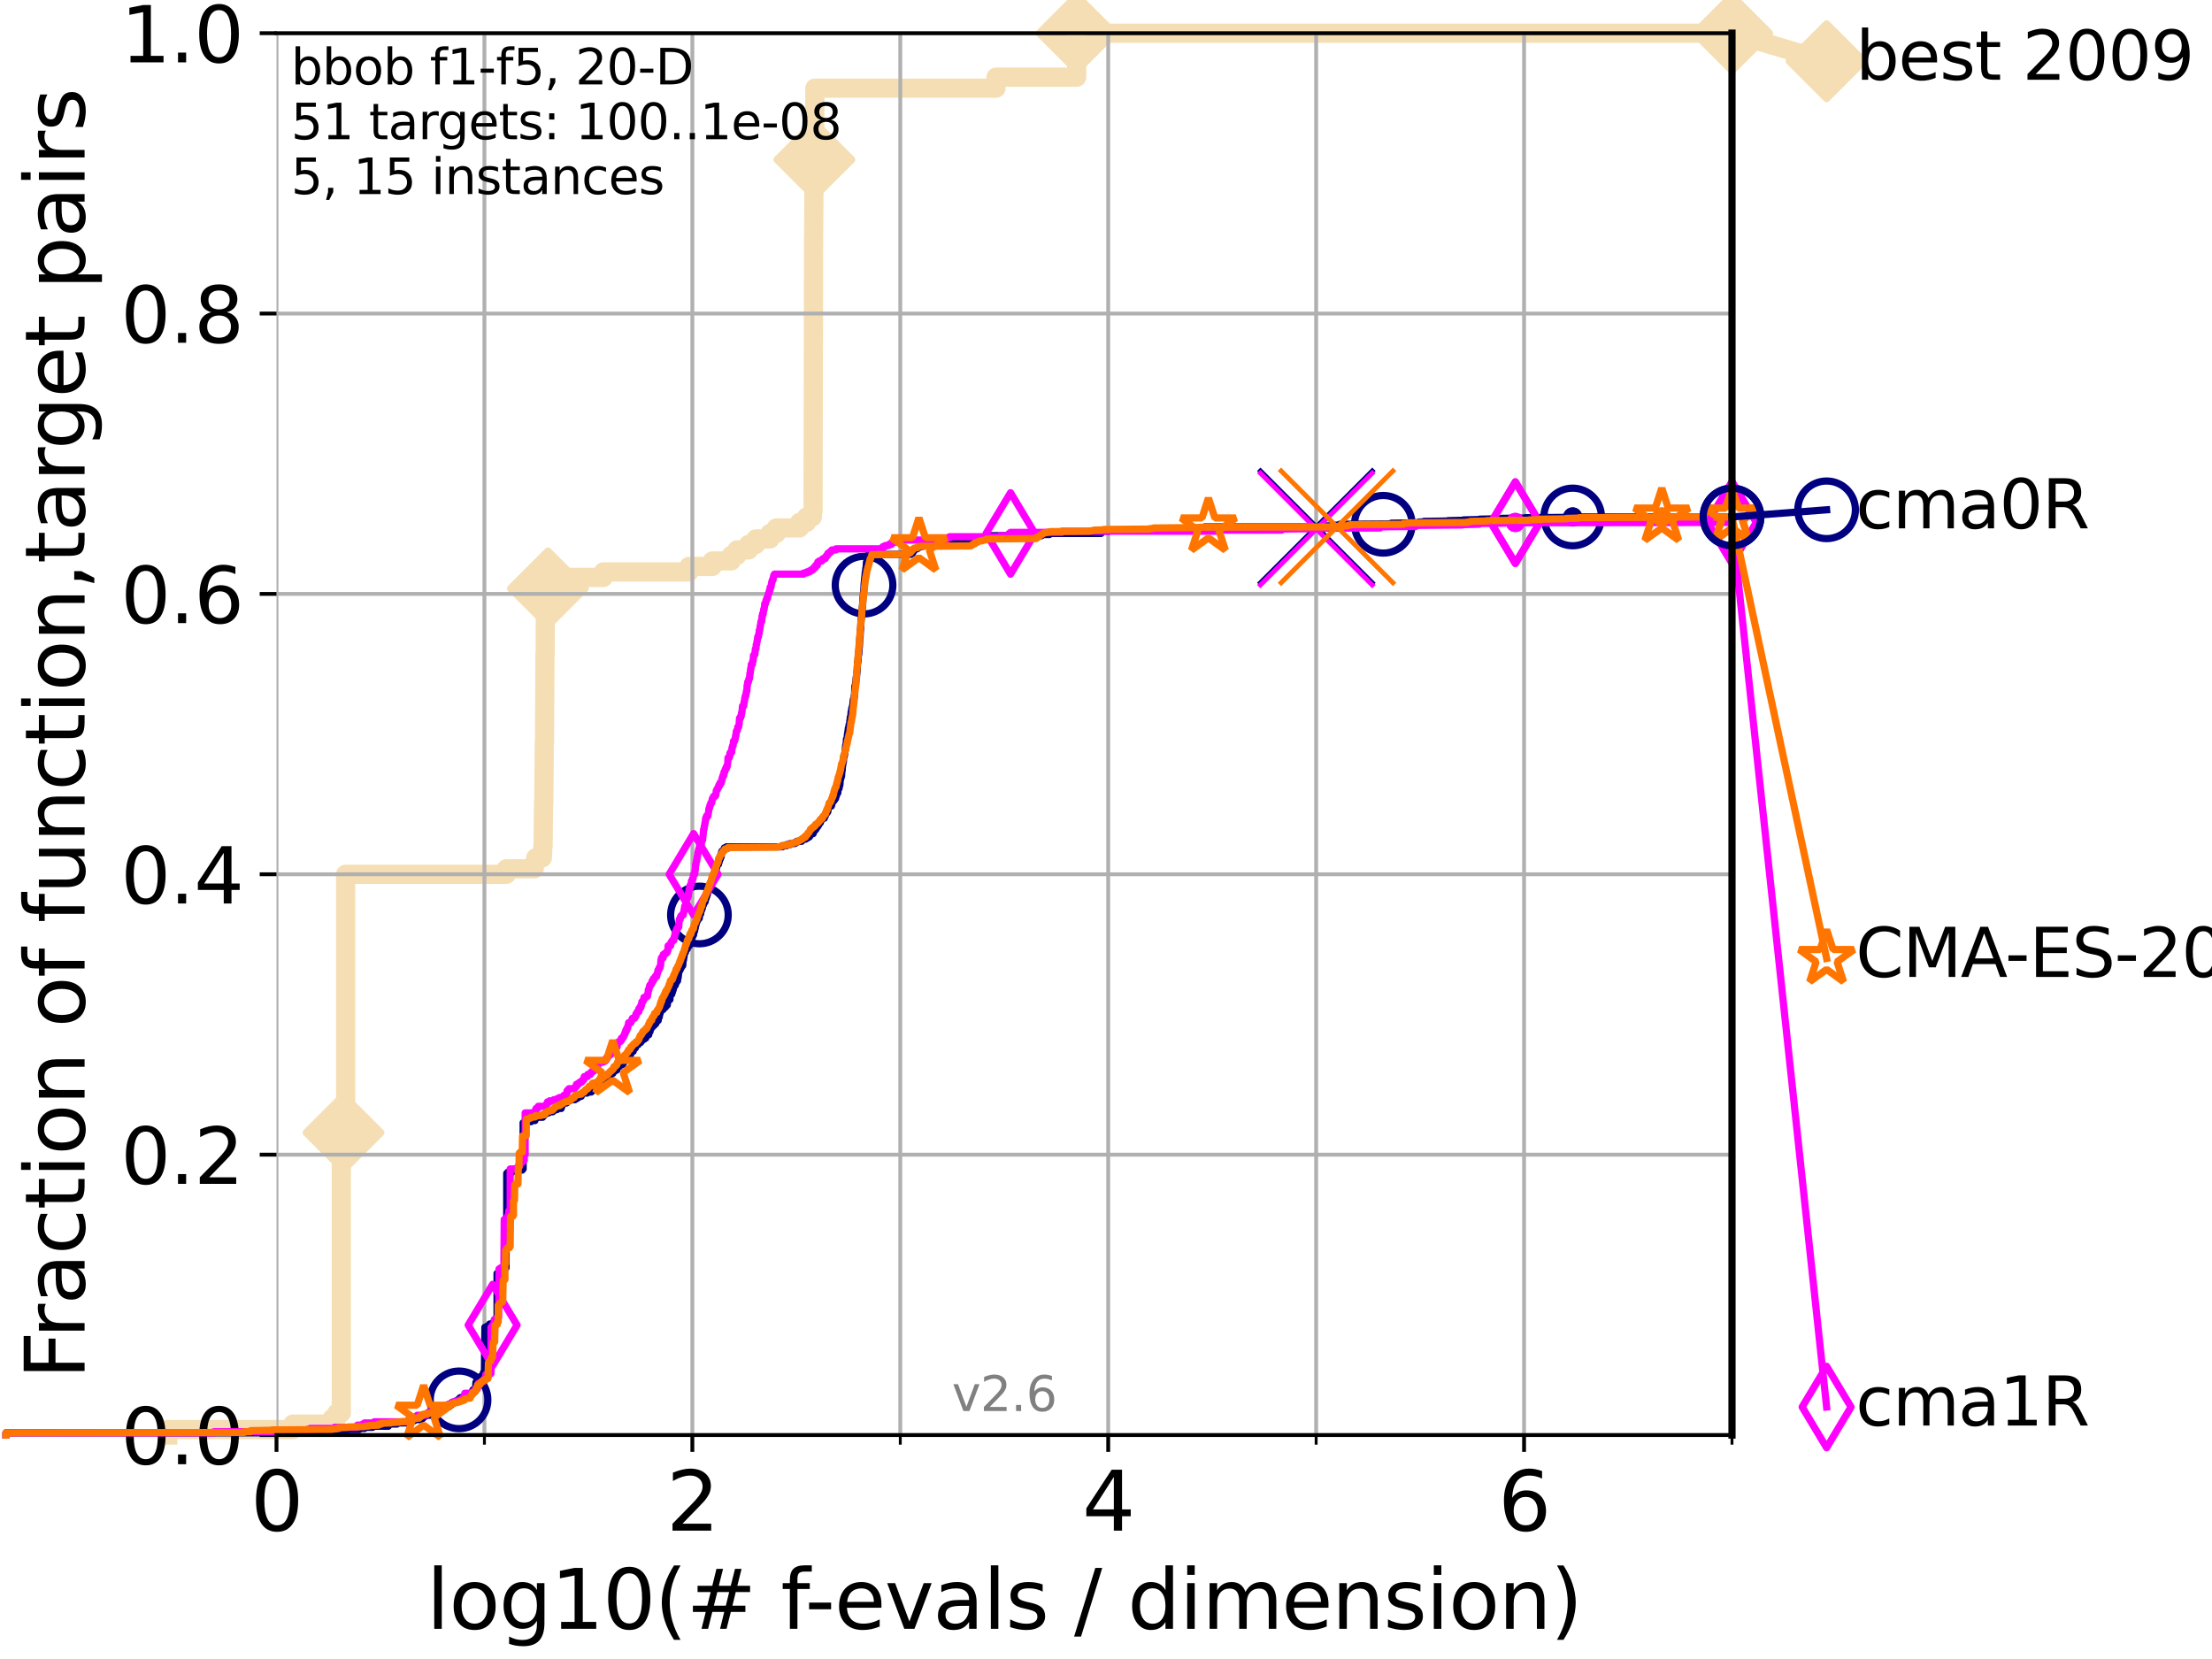 <?xml version="1.0" encoding="utf-8" standalone="no"?>
<!DOCTYPE svg PUBLIC "-//W3C//DTD SVG 1.1//EN"
  "http://www.w3.org/Graphics/SVG/1.1/DTD/svg11.dtd">
<svg xmlns:xlink="http://www.w3.org/1999/xlink" width="460.8pt" height="345.6pt" viewBox="0 0 460.8 345.6" xmlns="http://www.w3.org/2000/svg" version="1.1">
 <defs>
  <style type="text/css">*{stroke-linejoin: round; stroke-linecap: butt}</style>
 </defs>
 <g id="figure_1">
  <g id="patch_1">
   <path d="M 0 345.6 
L 460.8 345.6 
L 460.8 0 
L 0 0 
z
" style="fill: #ffffff"/>
  </g>
  <g id="axes_1">
   <g id="patch_2">
    <path d="M 57.6 298.944 
L 360.806 298.944 
L 360.806 6.912 
L 57.6 6.912 
z
" style="fill: #ffffff"/>
   </g>
   <g id="line2d_1">
    <path d="M 34.951 298.944 
L 34.951 297.799 
L 61.03 297.799 
L 61.03 296.654 
L 69.173 296.654 
L 69.173 295.508 
L 70.163 295.508 
L 70.163 294.363 
L 71.104 294.363 
L 71.104 238.247 
L 71.557 238.247 
L 71.557 235.957 
L 72 235.957 
L 72 182.131 
L 105.485 182.131 
L 105.485 180.986 
L 111.281 180.986 
L 111.281 179.841 
L 111.603 179.841 
L 111.603 178.696 
L 112.989 178.696 
L 113.088 176.405 
L 113.137 176.405 
L 113.235 167.243 
L 113.284 167.243 
L 113.381 154.646 
L 113.43 154.646 
L 113.526 136.322 
L 113.574 136.322 
L 113.622 123.725 
L 113.718 123.725 
L 113.718 122.58 
L 114.142 122.58 
L 114.142 121.434 
L 114.51 121.434 
L 114.51 120.289 
L 125.679 120.289 
L 125.679 119.144 
L 143.531 119.144 
L 143.531 117.999 
L 148.398 117.999 
L 148.398 116.853 
L 152.328 116.853 
L 152.328 115.708 
L 153.519 115.708 
L 153.519 114.563 
L 155.955 114.563 
L 155.955 113.418 
L 157.443 113.418 
L 157.443 112.273 
L 160.391 112.273 
L 160.391 111.127 
L 161.714 111.127 
L 161.714 109.982 
L 166.547 109.982 
L 166.547 108.837 
L 168.021 108.837 
L 168.021 107.692 
L 169.237 107.692 
L 169.237 106.546 
L 169.378 106.546 
L 169.482 49.285 
L 169.499 49.285 
L 169.59 34.397 
L 169.629 34.397 
L 169.738 22.945 
L 169.743 22.945 
L 169.753 18.364 
L 207.487 18.364 
L 207.488 16.074 
L 224.293 16.074 
L 224.294 6.912 
L 360.806 6.912 
L 360.806 6.912 
" style="fill: none; stroke: #f5deb3; stroke-width: 4; stroke-linecap: square"/>
   </g>
   <g id="line2d_2">
    <defs>
     <path id="m127748bdf7" d="M -0 7.778 
L 7.778 0 
L 0 -7.778 
L -7.778 -0 
z
" style="stroke: #f5deb3; stroke-width: 1.5; stroke-linejoin: miter"/>
    </defs>
    <g>
     <use xlink:href="#m127748bdf7" x="71.557" y="235.957" style="fill: #f5deb3; stroke: #f5deb3; stroke-width: 1.5; stroke-linejoin: miter"/>
     <use xlink:href="#m127748bdf7" x="114.142" y="122.58" style="fill: #f5deb3; stroke: #f5deb3; stroke-width: 1.5; stroke-linejoin: miter"/>
     <use xlink:href="#m127748bdf7" x="169.646" y="33.252" style="fill: #f5deb3; stroke: #f5deb3; stroke-width: 1.5; stroke-linejoin: miter"/>
     <use xlink:href="#m127748bdf7" x="224.294" y="6.912" style="fill: #f5deb3; stroke: #f5deb3; stroke-width: 1.5; stroke-linejoin: miter"/>
     <use xlink:href="#m127748bdf7" x="224.294" y="6.912" style="fill: #f5deb3; stroke: #f5deb3; stroke-width: 1.5; stroke-linejoin: miter"/>
     <use xlink:href="#m127748bdf7" x="360.806" y="6.912" style="fill: #f5deb3; stroke: #f5deb3; stroke-width: 1.5; stroke-linejoin: miter"/>
    </g>
   </g>
   <g id="line2d_3">
    <path style="fill: none; stroke: #f5deb3; stroke-width: 4; stroke-linecap: square"/>
    <g/>
   </g>
   <g id="line2d_4">
    <path d="M 360.806 6.912 
L 380.515 12.753 
" style="fill: none; stroke: #f5deb3; stroke-width: 4; stroke-linecap: square"/>
    <g>
     <use xlink:href="#m127748bdf7" x="360.806" y="6.912" style="fill: #f5deb3; stroke: #f5deb3; stroke-width: 1.5; stroke-linejoin: miter"/>
     <use xlink:href="#m127748bdf7" x="380.515" y="12.753" style="fill: #f5deb3; stroke: #f5deb3; stroke-width: 1.5; stroke-linejoin: miter"/>
    </g>
   </g>
   <g id="matplotlib.axis_1">
    <g id="xtick_1">
     <g id="line2d_5">
      <path d="M 57.6 298.944 
L 57.6 6.912 
" clip-path="url(#p66acb8c13f)" style="fill: none; stroke: #b0b0b0; stroke-width: 0.8; stroke-linecap: square"/>
     </g>
     <g id="line2d_6">
      <defs>
       <path id="m078bba5250" d="M 0 0 
L 0 3.5 
" style="stroke: #000000; stroke-width: 0.8"/>
      </defs>
      <g>
       <use xlink:href="#m078bba5250" x="57.6" y="298.944" style="stroke: #000000; stroke-width: 0.8"/>
      </g>
     </g>
     <g id="text_1">
      <!-- 0 -->
      <g transform="translate(52.192 318.861)scale(0.17 -0.17)">
       <defs>
        <path id="DejaVuSans-30" d="M 2034 4250 
Q 1547 4250 1301 3770 
Q 1056 3291 1056 2328 
Q 1056 1369 1301 889 
Q 1547 409 2034 409 
Q 2525 409 2770 889 
Q 3016 1369 3016 2328 
Q 3016 3291 2770 3770 
Q 2525 4250 2034 4250 
z
M 2034 4750 
Q 2819 4750 3233 4129 
Q 3647 3509 3647 2328 
Q 3647 1150 3233 529 
Q 2819 -91 2034 -91 
Q 1250 -91 836 529 
Q 422 1150 422 2328 
Q 422 3509 836 4129 
Q 1250 4750 2034 4750 
z
" transform="scale(0.016)"/>
       </defs>
       <use xlink:href="#DejaVuSans-30"/>
      </g>
     </g>
    </g>
    <g id="xtick_2">
     <g id="line2d_7">
      <path d="M 144.23 298.944 
L 144.23 6.912 
" clip-path="url(#p66acb8c13f)" style="fill: none; stroke: #b0b0b0; stroke-width: 0.8; stroke-linecap: square"/>
     </g>
     <g id="line2d_8">
      <g>
       <use xlink:href="#m078bba5250" x="144.23" y="298.944" style="stroke: #000000; stroke-width: 0.8"/>
      </g>
     </g>
     <g id="text_2">
      <!-- 2 -->
      <g transform="translate(138.822 318.861)scale(0.17 -0.17)">
       <defs>
        <path id="DejaVuSans-32" d="M 1228 531 
L 3431 531 
L 3431 0 
L 469 0 
L 469 531 
Q 828 903 1448 1529 
Q 2069 2156 2228 2338 
Q 2531 2678 2651 2914 
Q 2772 3150 2772 3378 
Q 2772 3750 2511 3984 
Q 2250 4219 1831 4219 
Q 1534 4219 1204 4116 
Q 875 4013 500 3803 
L 500 4441 
Q 881 4594 1212 4672 
Q 1544 4750 1819 4750 
Q 2544 4750 2975 4387 
Q 3406 4025 3406 3419 
Q 3406 3131 3298 2873 
Q 3191 2616 2906 2266 
Q 2828 2175 2409 1742 
Q 1991 1309 1228 531 
z
" transform="scale(0.016)"/>
       </defs>
       <use xlink:href="#DejaVuSans-32"/>
      </g>
     </g>
    </g>
    <g id="xtick_3">
     <g id="line2d_9">
      <path d="M 230.861 298.944 
L 230.861 6.912 
" clip-path="url(#p66acb8c13f)" style="fill: none; stroke: #b0b0b0; stroke-width: 0.8; stroke-linecap: square"/>
     </g>
     <g id="line2d_10">
      <g>
       <use xlink:href="#m078bba5250" x="230.861" y="298.944" style="stroke: #000000; stroke-width: 0.8"/>
      </g>
     </g>
     <g id="text_3">
      <!-- 4 -->
      <g transform="translate(225.453 318.861)scale(0.17 -0.17)">
       <defs>
        <path id="DejaVuSans-34" d="M 2419 4116 
L 825 1625 
L 2419 1625 
L 2419 4116 
z
M 2253 4666 
L 3047 4666 
L 3047 1625 
L 3713 1625 
L 3713 1100 
L 3047 1100 
L 3047 0 
L 2419 0 
L 2419 1100 
L 313 1100 
L 313 1709 
L 2253 4666 
z
" transform="scale(0.016)"/>
       </defs>
       <use xlink:href="#DejaVuSans-34"/>
      </g>
     </g>
    </g>
    <g id="xtick_4">
     <g id="line2d_11">
      <path d="M 317.491 298.944 
L 317.491 6.912 
" clip-path="url(#p66acb8c13f)" style="fill: none; stroke: #b0b0b0; stroke-width: 0.8; stroke-linecap: square"/>
     </g>
     <g id="line2d_12">
      <g>
       <use xlink:href="#m078bba5250" x="317.491" y="298.944" style="stroke: #000000; stroke-width: 0.8"/>
      </g>
     </g>
     <g id="text_4">
      <!-- 6 -->
      <g transform="translate(312.083 318.861)scale(0.17 -0.17)">
       <defs>
        <path id="DejaVuSans-36" d="M 2113 2584 
Q 1688 2584 1439 2293 
Q 1191 2003 1191 1497 
Q 1191 994 1439 701 
Q 1688 409 2113 409 
Q 2538 409 2786 701 
Q 3034 994 3034 1497 
Q 3034 2003 2786 2293 
Q 2538 2584 2113 2584 
z
M 3366 4563 
L 3366 3988 
Q 3128 4100 2886 4159 
Q 2644 4219 2406 4219 
Q 1781 4219 1451 3797 
Q 1122 3375 1075 2522 
Q 1259 2794 1537 2939 
Q 1816 3084 2150 3084 
Q 2853 3084 3261 2657 
Q 3669 2231 3669 1497 
Q 3669 778 3244 343 
Q 2819 -91 2113 -91 
Q 1303 -91 875 529 
Q 447 1150 447 2328 
Q 447 3434 972 4092 
Q 1497 4750 2381 4750 
Q 2619 4750 2861 4703 
Q 3103 4656 3366 4563 
z
" transform="scale(0.016)"/>
       </defs>
       <use xlink:href="#DejaVuSans-36"/>
      </g>
     </g>
    </g>
    <g id="xtick_5">
     <g id="line2d_13">
      <path d="M 100.915 298.944 
L 100.915 6.912 
" clip-path="url(#p66acb8c13f)" style="fill: none; stroke: #b0b0b0; stroke-width: 0.8; stroke-linecap: square"/>
     </g>
     <g id="line2d_14">
      <defs>
       <path id="md8e95368c2" d="M 0 0 
L 0 2 
" style="stroke: #000000; stroke-width: 0.6"/>
      </defs>
      <g>
       <use xlink:href="#md8e95368c2" x="100.915" y="298.944" style="stroke: #000000; stroke-width: 0.6"/>
      </g>
     </g>
    </g>
    <g id="xtick_6">
     <g id="line2d_15">
      <path d="M 187.546 298.944 
L 187.546 6.912 
" clip-path="url(#p66acb8c13f)" style="fill: none; stroke: #b0b0b0; stroke-width: 0.8; stroke-linecap: square"/>
     </g>
     <g id="line2d_16">
      <g>
       <use xlink:href="#md8e95368c2" x="187.546" y="298.944" style="stroke: #000000; stroke-width: 0.6"/>
      </g>
     </g>
    </g>
    <g id="xtick_7">
     <g id="line2d_17">
      <path d="M 274.176 298.944 
L 274.176 6.912 
" clip-path="url(#p66acb8c13f)" style="fill: none; stroke: #b0b0b0; stroke-width: 0.8; stroke-linecap: square"/>
     </g>
     <g id="line2d_18">
      <g>
       <use xlink:href="#md8e95368c2" x="274.176" y="298.944" style="stroke: #000000; stroke-width: 0.6"/>
      </g>
     </g>
    </g>
    <g id="xtick_8">
     <g id="line2d_19">
      <path d="M 360.806 298.944 
L 360.806 6.912 
" clip-path="url(#p66acb8c13f)" style="fill: none; stroke: #b0b0b0; stroke-width: 0.8; stroke-linecap: square"/>
     </g>
     <g id="line2d_20">
      <g>
       <use xlink:href="#md8e95368c2" x="360.806" y="298.944" style="stroke: #000000; stroke-width: 0.6"/>
      </g>
     </g>
    </g>
    <g id="text_5">
     <!-- log10(# f-evals / dimension) -->
     <g transform="translate(88.823 339.314)scale(0.17 -0.17)">
      <defs>
       <path id="DejaVuSans-6c" d="M 603 4863 
L 1178 4863 
L 1178 0 
L 603 0 
L 603 4863 
z
" transform="scale(0.016)"/>
       <path id="DejaVuSans-6f" d="M 1959 3097 
Q 1497 3097 1228 2736 
Q 959 2375 959 1747 
Q 959 1119 1226 758 
Q 1494 397 1959 397 
Q 2419 397 2687 759 
Q 2956 1122 2956 1747 
Q 2956 2369 2687 2733 
Q 2419 3097 1959 3097 
z
M 1959 3584 
Q 2709 3584 3137 3096 
Q 3566 2609 3566 1747 
Q 3566 888 3137 398 
Q 2709 -91 1959 -91 
Q 1206 -91 779 398 
Q 353 888 353 1747 
Q 353 2609 779 3096 
Q 1206 3584 1959 3584 
z
" transform="scale(0.016)"/>
       <path id="DejaVuSans-67" d="M 2906 1791 
Q 2906 2416 2648 2759 
Q 2391 3103 1925 3103 
Q 1463 3103 1205 2759 
Q 947 2416 947 1791 
Q 947 1169 1205 825 
Q 1463 481 1925 481 
Q 2391 481 2648 825 
Q 2906 1169 2906 1791 
z
M 3481 434 
Q 3481 -459 3084 -895 
Q 2688 -1331 1869 -1331 
Q 1566 -1331 1297 -1286 
Q 1028 -1241 775 -1147 
L 775 -588 
Q 1028 -725 1275 -790 
Q 1522 -856 1778 -856 
Q 2344 -856 2625 -561 
Q 2906 -266 2906 331 
L 2906 616 
Q 2728 306 2450 153 
Q 2172 0 1784 0 
Q 1141 0 747 490 
Q 353 981 353 1791 
Q 353 2603 747 3093 
Q 1141 3584 1784 3584 
Q 2172 3584 2450 3431 
Q 2728 3278 2906 2969 
L 2906 3500 
L 3481 3500 
L 3481 434 
z
" transform="scale(0.016)"/>
       <path id="DejaVuSans-31" d="M 794 531 
L 1825 531 
L 1825 4091 
L 703 3866 
L 703 4441 
L 1819 4666 
L 2450 4666 
L 2450 531 
L 3481 531 
L 3481 0 
L 794 0 
L 794 531 
z
" transform="scale(0.016)"/>
       <path id="DejaVuSans-28" d="M 1984 4856 
Q 1566 4138 1362 3434 
Q 1159 2731 1159 2009 
Q 1159 1288 1364 580 
Q 1569 -128 1984 -844 
L 1484 -844 
Q 1016 -109 783 600 
Q 550 1309 550 2009 
Q 550 2706 781 3412 
Q 1013 4119 1484 4856 
L 1984 4856 
z
" transform="scale(0.016)"/>
       <path id="DejaVuSans-23" d="M 3272 2816 
L 2363 2816 
L 2100 1772 
L 3016 1772 
L 3272 2816 
z
M 2803 4594 
L 2478 3297 
L 3391 3297 
L 3719 4594 
L 4219 4594 
L 3897 3297 
L 4872 3297 
L 4872 2816 
L 3775 2816 
L 3519 1772 
L 4513 1772 
L 4513 1294 
L 3397 1294 
L 3072 0 
L 2572 0 
L 2894 1294 
L 1978 1294 
L 1656 0 
L 1153 0 
L 1478 1294 
L 494 1294 
L 494 1772 
L 1594 1772 
L 1856 2816 
L 850 2816 
L 850 3297 
L 1978 3297 
L 2297 4594 
L 2803 4594 
z
" transform="scale(0.016)"/>
       <path id="DejaVuSans-20" transform="scale(0.016)"/>
       <path id="DejaVuSans-66" d="M 2375 4863 
L 2375 4384 
L 1825 4384 
Q 1516 4384 1395 4259 
Q 1275 4134 1275 3809 
L 1275 3500 
L 2222 3500 
L 2222 3053 
L 1275 3053 
L 1275 0 
L 697 0 
L 697 3053 
L 147 3053 
L 147 3500 
L 697 3500 
L 697 3744 
Q 697 4328 969 4595 
Q 1241 4863 1831 4863 
L 2375 4863 
z
" transform="scale(0.016)"/>
       <path id="DejaVuSans-2d" d="M 313 2009 
L 1997 2009 
L 1997 1497 
L 313 1497 
L 313 2009 
z
" transform="scale(0.016)"/>
       <path id="DejaVuSans-65" d="M 3597 1894 
L 3597 1613 
L 953 1613 
Q 991 1019 1311 708 
Q 1631 397 2203 397 
Q 2534 397 2845 478 
Q 3156 559 3463 722 
L 3463 178 
Q 3153 47 2828 -22 
Q 2503 -91 2169 -91 
Q 1331 -91 842 396 
Q 353 884 353 1716 
Q 353 2575 817 3079 
Q 1281 3584 2069 3584 
Q 2775 3584 3186 3129 
Q 3597 2675 3597 1894 
z
M 3022 2063 
Q 3016 2534 2758 2815 
Q 2500 3097 2075 3097 
Q 1594 3097 1305 2825 
Q 1016 2553 972 2059 
L 3022 2063 
z
" transform="scale(0.016)"/>
       <path id="DejaVuSans-76" d="M 191 3500 
L 800 3500 
L 1894 563 
L 2988 3500 
L 3597 3500 
L 2284 0 
L 1503 0 
L 191 3500 
z
" transform="scale(0.016)"/>
       <path id="DejaVuSans-61" d="M 2194 1759 
Q 1497 1759 1228 1600 
Q 959 1441 959 1056 
Q 959 750 1161 570 
Q 1363 391 1709 391 
Q 2188 391 2477 730 
Q 2766 1069 2766 1631 
L 2766 1759 
L 2194 1759 
z
M 3341 1997 
L 3341 0 
L 2766 0 
L 2766 531 
Q 2569 213 2275 61 
Q 1981 -91 1556 -91 
Q 1019 -91 701 211 
Q 384 513 384 1019 
Q 384 1609 779 1909 
Q 1175 2209 1959 2209 
L 2766 2209 
L 2766 2266 
Q 2766 2663 2505 2880 
Q 2244 3097 1772 3097 
Q 1472 3097 1187 3025 
Q 903 2953 641 2809 
L 641 3341 
Q 956 3463 1253 3523 
Q 1550 3584 1831 3584 
Q 2591 3584 2966 3190 
Q 3341 2797 3341 1997 
z
" transform="scale(0.016)"/>
       <path id="DejaVuSans-73" d="M 2834 3397 
L 2834 2853 
Q 2591 2978 2328 3040 
Q 2066 3103 1784 3103 
Q 1356 3103 1142 2972 
Q 928 2841 928 2578 
Q 928 2378 1081 2264 
Q 1234 2150 1697 2047 
L 1894 2003 
Q 2506 1872 2764 1633 
Q 3022 1394 3022 966 
Q 3022 478 2636 193 
Q 2250 -91 1575 -91 
Q 1294 -91 989 -36 
Q 684 19 347 128 
L 347 722 
Q 666 556 975 473 
Q 1284 391 1588 391 
Q 1994 391 2212 530 
Q 2431 669 2431 922 
Q 2431 1156 2273 1281 
Q 2116 1406 1581 1522 
L 1381 1569 
Q 847 1681 609 1914 
Q 372 2147 372 2553 
Q 372 3047 722 3315 
Q 1072 3584 1716 3584 
Q 2034 3584 2315 3537 
Q 2597 3491 2834 3397 
z
" transform="scale(0.016)"/>
       <path id="DejaVuSans-2f" d="M 1625 4666 
L 2156 4666 
L 531 -594 
L 0 -594 
L 1625 4666 
z
" transform="scale(0.016)"/>
       <path id="DejaVuSans-64" d="M 2906 2969 
L 2906 4863 
L 3481 4863 
L 3481 0 
L 2906 0 
L 2906 525 
Q 2725 213 2448 61 
Q 2172 -91 1784 -91 
Q 1150 -91 751 415 
Q 353 922 353 1747 
Q 353 2572 751 3078 
Q 1150 3584 1784 3584 
Q 2172 3584 2448 3432 
Q 2725 3281 2906 2969 
z
M 947 1747 
Q 947 1113 1208 752 
Q 1469 391 1925 391 
Q 2381 391 2643 752 
Q 2906 1113 2906 1747 
Q 2906 2381 2643 2742 
Q 2381 3103 1925 3103 
Q 1469 3103 1208 2742 
Q 947 2381 947 1747 
z
" transform="scale(0.016)"/>
       <path id="DejaVuSans-69" d="M 603 3500 
L 1178 3500 
L 1178 0 
L 603 0 
L 603 3500 
z
M 603 4863 
L 1178 4863 
L 1178 4134 
L 603 4134 
L 603 4863 
z
" transform="scale(0.016)"/>
       <path id="DejaVuSans-6d" d="M 3328 2828 
Q 3544 3216 3844 3400 
Q 4144 3584 4550 3584 
Q 5097 3584 5394 3201 
Q 5691 2819 5691 2113 
L 5691 0 
L 5113 0 
L 5113 2094 
Q 5113 2597 4934 2840 
Q 4756 3084 4391 3084 
Q 3944 3084 3684 2787 
Q 3425 2491 3425 1978 
L 3425 0 
L 2847 0 
L 2847 2094 
Q 2847 2600 2669 2842 
Q 2491 3084 2119 3084 
Q 1678 3084 1418 2786 
Q 1159 2488 1159 1978 
L 1159 0 
L 581 0 
L 581 3500 
L 1159 3500 
L 1159 2956 
Q 1356 3278 1631 3431 
Q 1906 3584 2284 3584 
Q 2666 3584 2933 3390 
Q 3200 3197 3328 2828 
z
" transform="scale(0.016)"/>
       <path id="DejaVuSans-6e" d="M 3513 2113 
L 3513 0 
L 2938 0 
L 2938 2094 
Q 2938 2591 2744 2837 
Q 2550 3084 2163 3084 
Q 1697 3084 1428 2787 
Q 1159 2491 1159 1978 
L 1159 0 
L 581 0 
L 581 3500 
L 1159 3500 
L 1159 2956 
Q 1366 3272 1645 3428 
Q 1925 3584 2291 3584 
Q 2894 3584 3203 3211 
Q 3513 2838 3513 2113 
z
" transform="scale(0.016)"/>
       <path id="DejaVuSans-29" d="M 513 4856 
L 1013 4856 
Q 1481 4119 1714 3412 
Q 1947 2706 1947 2009 
Q 1947 1309 1714 600 
Q 1481 -109 1013 -844 
L 513 -844 
Q 928 -128 1133 580 
Q 1338 1288 1338 2009 
Q 1338 2731 1133 3434 
Q 928 4138 513 4856 
z
" transform="scale(0.016)"/>
      </defs>
      <use xlink:href="#DejaVuSans-6c"/>
      <use xlink:href="#DejaVuSans-6f" x="27.783"/>
      <use xlink:href="#DejaVuSans-67" x="88.965"/>
      <use xlink:href="#DejaVuSans-31" x="152.441"/>
      <use xlink:href="#DejaVuSans-30" x="216.064"/>
      <use xlink:href="#DejaVuSans-28" x="279.688"/>
      <use xlink:href="#DejaVuSans-23" x="318.701"/>
      <use xlink:href="#DejaVuSans-20" x="402.49"/>
      <use xlink:href="#DejaVuSans-66" x="434.277"/>
      <use xlink:href="#DejaVuSans-2d" x="463.982"/>
      <use xlink:href="#DejaVuSans-65" x="500.066"/>
      <use xlink:href="#DejaVuSans-76" x="561.59"/>
      <use xlink:href="#DejaVuSans-61" x="620.77"/>
      <use xlink:href="#DejaVuSans-6c" x="682.049"/>
      <use xlink:href="#DejaVuSans-73" x="709.832"/>
      <use xlink:href="#DejaVuSans-20" x="761.932"/>
      <use xlink:href="#DejaVuSans-2f" x="793.719"/>
      <use xlink:href="#DejaVuSans-20" x="827.41"/>
      <use xlink:href="#DejaVuSans-64" x="859.197"/>
      <use xlink:href="#DejaVuSans-69" x="922.674"/>
      <use xlink:href="#DejaVuSans-6d" x="950.457"/>
      <use xlink:href="#DejaVuSans-65" x="1047.869"/>
      <use xlink:href="#DejaVuSans-6e" x="1109.393"/>
      <use xlink:href="#DejaVuSans-73" x="1172.771"/>
      <use xlink:href="#DejaVuSans-69" x="1224.871"/>
      <use xlink:href="#DejaVuSans-6f" x="1252.654"/>
      <use xlink:href="#DejaVuSans-6e" x="1313.836"/>
      <use xlink:href="#DejaVuSans-29" x="1377.215"/>
     </g>
    </g>
   </g>
   <g id="matplotlib.axis_2">
    <g id="ytick_1">
     <g id="line2d_21">
      <path d="M 57.6 298.944 
L 360.806 298.944 
" clip-path="url(#p66acb8c13f)" style="fill: none; stroke: #b0b0b0; stroke-width: 0.8; stroke-linecap: square"/>
     </g>
     <g id="line2d_22">
      <defs>
       <path id="maa0c16b280" d="M 0 0 
L -3.5 0 
" style="stroke: #000000; stroke-width: 0.8"/>
      </defs>
      <g>
       <use xlink:href="#maa0c16b280" x="57.6" y="298.944" style="stroke: #000000; stroke-width: 0.8"/>
      </g>
     </g>
     <g id="text_6">
      <!-- 0.0 -->
      <g transform="translate(25.155 305.023)scale(0.16 -0.16)">
       <defs>
        <path id="DejaVuSans-2e" d="M 684 794 
L 1344 794 
L 1344 0 
L 684 0 
L 684 794 
z
" transform="scale(0.016)"/>
       </defs>
       <use xlink:href="#DejaVuSans-30"/>
       <use xlink:href="#DejaVuSans-2e" x="63.623"/>
       <use xlink:href="#DejaVuSans-30" x="95.41"/>
      </g>
     </g>
    </g>
    <g id="ytick_2">
     <g id="line2d_23">
      <path d="M 57.6 240.538 
L 360.806 240.538 
" clip-path="url(#p66acb8c13f)" style="fill: none; stroke: #b0b0b0; stroke-width: 0.8; stroke-linecap: square"/>
     </g>
     <g id="line2d_24">
      <g>
       <use xlink:href="#maa0c16b280" x="57.6" y="240.538" style="stroke: #000000; stroke-width: 0.8"/>
      </g>
     </g>
     <g id="text_7">
      <!-- 0.2 -->
      <g transform="translate(25.155 246.616)scale(0.16 -0.16)">
       <use xlink:href="#DejaVuSans-30"/>
       <use xlink:href="#DejaVuSans-2e" x="63.623"/>
       <use xlink:href="#DejaVuSans-32" x="95.41"/>
      </g>
     </g>
    </g>
    <g id="ytick_3">
     <g id="line2d_25">
      <path d="M 57.6 182.131 
L 360.806 182.131 
" clip-path="url(#p66acb8c13f)" style="fill: none; stroke: #b0b0b0; stroke-width: 0.8; stroke-linecap: square"/>
     </g>
     <g id="line2d_26">
      <g>
       <use xlink:href="#maa0c16b280" x="57.6" y="182.131" style="stroke: #000000; stroke-width: 0.8"/>
      </g>
     </g>
     <g id="text_8">
      <!-- 0.4 -->
      <g transform="translate(25.155 188.21)scale(0.16 -0.16)">
       <use xlink:href="#DejaVuSans-30"/>
       <use xlink:href="#DejaVuSans-2e" x="63.623"/>
       <use xlink:href="#DejaVuSans-34" x="95.41"/>
      </g>
     </g>
    </g>
    <g id="ytick_4">
     <g id="line2d_27">
      <path d="M 57.6 123.725 
L 360.806 123.725 
" clip-path="url(#p66acb8c13f)" style="fill: none; stroke: #b0b0b0; stroke-width: 0.8; stroke-linecap: square"/>
     </g>
     <g id="line2d_28">
      <g>
       <use xlink:href="#maa0c16b280" x="57.6" y="123.725" style="stroke: #000000; stroke-width: 0.8"/>
      </g>
     </g>
     <g id="text_9">
      <!-- 0.6 -->
      <g transform="translate(25.155 129.804)scale(0.16 -0.16)">
       <use xlink:href="#DejaVuSans-30"/>
       <use xlink:href="#DejaVuSans-2e" x="63.623"/>
       <use xlink:href="#DejaVuSans-36" x="95.41"/>
      </g>
     </g>
    </g>
    <g id="ytick_5">
     <g id="line2d_29">
      <path d="M 57.6 65.318 
L 360.806 65.318 
" clip-path="url(#p66acb8c13f)" style="fill: none; stroke: #b0b0b0; stroke-width: 0.8; stroke-linecap: square"/>
     </g>
     <g id="line2d_30">
      <g>
       <use xlink:href="#maa0c16b280" x="57.6" y="65.318" style="stroke: #000000; stroke-width: 0.8"/>
      </g>
     </g>
     <g id="text_10">
      <!-- 0.8 -->
      <g transform="translate(25.155 71.397)scale(0.16 -0.16)">
       <defs>
        <path id="DejaVuSans-38" d="M 2034 2216 
Q 1584 2216 1326 1975 
Q 1069 1734 1069 1313 
Q 1069 891 1326 650 
Q 1584 409 2034 409 
Q 2484 409 2743 651 
Q 3003 894 3003 1313 
Q 3003 1734 2745 1975 
Q 2488 2216 2034 2216 
z
M 1403 2484 
Q 997 2584 770 2862 
Q 544 3141 544 3541 
Q 544 4100 942 4425 
Q 1341 4750 2034 4750 
Q 2731 4750 3128 4425 
Q 3525 4100 3525 3541 
Q 3525 3141 3298 2862 
Q 3072 2584 2669 2484 
Q 3125 2378 3379 2068 
Q 3634 1759 3634 1313 
Q 3634 634 3220 271 
Q 2806 -91 2034 -91 
Q 1263 -91 848 271 
Q 434 634 434 1313 
Q 434 1759 690 2068 
Q 947 2378 1403 2484 
z
M 1172 3481 
Q 1172 3119 1398 2916 
Q 1625 2713 2034 2713 
Q 2441 2713 2670 2916 
Q 2900 3119 2900 3481 
Q 2900 3844 2670 4047 
Q 2441 4250 2034 4250 
Q 1625 4250 1398 4047 
Q 1172 3844 1172 3481 
z
" transform="scale(0.016)"/>
       </defs>
       <use xlink:href="#DejaVuSans-30"/>
       <use xlink:href="#DejaVuSans-2e" x="63.623"/>
       <use xlink:href="#DejaVuSans-38" x="95.41"/>
      </g>
     </g>
    </g>
    <g id="ytick_6">
     <g id="line2d_31">
      <path d="M 57.6 6.912 
L 360.806 6.912 
" clip-path="url(#p66acb8c13f)" style="fill: none; stroke: #b0b0b0; stroke-width: 0.8; stroke-linecap: square"/>
     </g>
     <g id="line2d_32">
      <g>
       <use xlink:href="#maa0c16b280" x="57.6" y="6.912" style="stroke: #000000; stroke-width: 0.8"/>
      </g>
     </g>
     <g id="text_11">
      <!-- 1.0 -->
      <g transform="translate(25.155 12.991)scale(0.16 -0.16)">
       <use xlink:href="#DejaVuSans-31"/>
       <use xlink:href="#DejaVuSans-2e" x="63.623"/>
       <use xlink:href="#DejaVuSans-30" x="95.41"/>
      </g>
     </g>
    </g>
    <g id="text_12">
     <!-- Fraction of function,target pairs -->
     <g transform="translate(17.62 287.313)rotate(-90)scale(0.17 -0.17)">
      <defs>
       <path id="DejaVuSans-46" d="M 628 4666 
L 3309 4666 
L 3309 4134 
L 1259 4134 
L 1259 2759 
L 3109 2759 
L 3109 2228 
L 1259 2228 
L 1259 0 
L 628 0 
L 628 4666 
z
" transform="scale(0.016)"/>
       <path id="DejaVuSans-72" d="M 2631 2963 
Q 2534 3019 2420 3045 
Q 2306 3072 2169 3072 
Q 1681 3072 1420 2755 
Q 1159 2438 1159 1844 
L 1159 0 
L 581 0 
L 581 3500 
L 1159 3500 
L 1159 2956 
Q 1341 3275 1631 3429 
Q 1922 3584 2338 3584 
Q 2397 3584 2469 3576 
Q 2541 3569 2628 3553 
L 2631 2963 
z
" transform="scale(0.016)"/>
       <path id="DejaVuSans-63" d="M 3122 3366 
L 3122 2828 
Q 2878 2963 2633 3030 
Q 2388 3097 2138 3097 
Q 1578 3097 1268 2742 
Q 959 2388 959 1747 
Q 959 1106 1268 751 
Q 1578 397 2138 397 
Q 2388 397 2633 464 
Q 2878 531 3122 666 
L 3122 134 
Q 2881 22 2623 -34 
Q 2366 -91 2075 -91 
Q 1284 -91 818 406 
Q 353 903 353 1747 
Q 353 2603 823 3093 
Q 1294 3584 2113 3584 
Q 2378 3584 2631 3529 
Q 2884 3475 3122 3366 
z
" transform="scale(0.016)"/>
       <path id="DejaVuSans-74" d="M 1172 4494 
L 1172 3500 
L 2356 3500 
L 2356 3053 
L 1172 3053 
L 1172 1153 
Q 1172 725 1289 603 
Q 1406 481 1766 481 
L 2356 481 
L 2356 0 
L 1766 0 
Q 1100 0 847 248 
Q 594 497 594 1153 
L 594 3053 
L 172 3053 
L 172 3500 
L 594 3500 
L 594 4494 
L 1172 4494 
z
" transform="scale(0.016)"/>
       <path id="DejaVuSans-75" d="M 544 1381 
L 544 3500 
L 1119 3500 
L 1119 1403 
Q 1119 906 1312 657 
Q 1506 409 1894 409 
Q 2359 409 2629 706 
Q 2900 1003 2900 1516 
L 2900 3500 
L 3475 3500 
L 3475 0 
L 2900 0 
L 2900 538 
Q 2691 219 2414 64 
Q 2138 -91 1772 -91 
Q 1169 -91 856 284 
Q 544 659 544 1381 
z
M 1991 3584 
L 1991 3584 
z
" transform="scale(0.016)"/>
       <path id="DejaVuSans-2c" d="M 750 794 
L 1409 794 
L 1409 256 
L 897 -744 
L 494 -744 
L 750 256 
L 750 794 
z
" transform="scale(0.016)"/>
       <path id="DejaVuSans-70" d="M 1159 525 
L 1159 -1331 
L 581 -1331 
L 581 3500 
L 1159 3500 
L 1159 2969 
Q 1341 3281 1617 3432 
Q 1894 3584 2278 3584 
Q 2916 3584 3314 3078 
Q 3713 2572 3713 1747 
Q 3713 922 3314 415 
Q 2916 -91 2278 -91 
Q 1894 -91 1617 61 
Q 1341 213 1159 525 
z
M 3116 1747 
Q 3116 2381 2855 2742 
Q 2594 3103 2138 3103 
Q 1681 3103 1420 2742 
Q 1159 2381 1159 1747 
Q 1159 1113 1420 752 
Q 1681 391 2138 391 
Q 2594 391 2855 752 
Q 3116 1113 3116 1747 
z
" transform="scale(0.016)"/>
      </defs>
      <use xlink:href="#DejaVuSans-46"/>
      <use xlink:href="#DejaVuSans-72" x="50.27"/>
      <use xlink:href="#DejaVuSans-61" x="91.383"/>
      <use xlink:href="#DejaVuSans-63" x="152.662"/>
      <use xlink:href="#DejaVuSans-74" x="207.643"/>
      <use xlink:href="#DejaVuSans-69" x="246.852"/>
      <use xlink:href="#DejaVuSans-6f" x="274.635"/>
      <use xlink:href="#DejaVuSans-6e" x="335.816"/>
      <use xlink:href="#DejaVuSans-20" x="399.195"/>
      <use xlink:href="#DejaVuSans-6f" x="430.982"/>
      <use xlink:href="#DejaVuSans-66" x="492.164"/>
      <use xlink:href="#DejaVuSans-20" x="527.369"/>
      <use xlink:href="#DejaVuSans-66" x="559.156"/>
      <use xlink:href="#DejaVuSans-75" x="594.361"/>
      <use xlink:href="#DejaVuSans-6e" x="657.74"/>
      <use xlink:href="#DejaVuSans-63" x="721.119"/>
      <use xlink:href="#DejaVuSans-74" x="776.1"/>
      <use xlink:href="#DejaVuSans-69" x="815.309"/>
      <use xlink:href="#DejaVuSans-6f" x="843.092"/>
      <use xlink:href="#DejaVuSans-6e" x="904.273"/>
      <use xlink:href="#DejaVuSans-2c" x="967.652"/>
      <use xlink:href="#DejaVuSans-74" x="999.439"/>
      <use xlink:href="#DejaVuSans-61" x="1038.648"/>
      <use xlink:href="#DejaVuSans-72" x="1099.928"/>
      <use xlink:href="#DejaVuSans-67" x="1139.291"/>
      <use xlink:href="#DejaVuSans-65" x="1202.768"/>
      <use xlink:href="#DejaVuSans-74" x="1264.291"/>
      <use xlink:href="#DejaVuSans-20" x="1303.5"/>
      <use xlink:href="#DejaVuSans-70" x="1335.287"/>
      <use xlink:href="#DejaVuSans-61" x="1398.764"/>
      <use xlink:href="#DejaVuSans-69" x="1460.043"/>
      <use xlink:href="#DejaVuSans-72" x="1487.826"/>
      <use xlink:href="#DejaVuSans-73" x="1528.939"/>
     </g>
    </g>
   </g>
   <g id="line2d_33">
    <defs>
     <path id="m225beb6143" d="M 0 1.5 
C 0.398 1.5 0.779 1.342 1.061 1.061 
C 1.342 0.779 1.5 0.398 1.5 0 
C 1.5 -0.398 1.342 -0.779 1.061 -1.061 
C 0.779 -1.342 0.398 -1.5 0 -1.5 
C -0.398 -1.5 -0.779 -1.342 -1.061 -1.061 
C -1.342 -0.779 -1.5 -0.398 -1.5 0 
C -1.5 0.398 -1.342 0.779 -1.061 1.061 
C -0.779 1.342 -0.398 1.5 0 1.5 
z
" style="stroke: #f5deb3"/>
    </defs>
    <g>
     <use xlink:href="#m225beb6143" x="224.294" y="6.912" style="fill: #f5deb3; stroke: #f5deb3"/>
     <use xlink:href="#m225beb6143" x="224.294" y="6.912" style="fill: #f5deb3; stroke: #f5deb3"/>
    </g>
   </g>
   <g id="line2d_34">
    <defs>
     <path id="ma42465fd25" d="M 0 1.5 
C 0.398 1.5 0.779 1.342 1.061 1.061 
C 1.342 0.779 1.5 0.398 1.5 0 
C 1.5 -0.398 1.342 -0.779 1.061 -1.061 
C 0.779 -1.342 0.398 -1.5 0 -1.5 
C -0.398 -1.5 -0.779 -1.342 -1.061 -1.061 
C -1.342 -0.779 -1.5 -0.398 -1.5 0 
C -1.5 0.398 -1.342 0.779 -1.061 1.061 
C -0.779 1.342 -0.398 1.5 0 1.5 
z
" style="stroke: #000080"/>
    </defs>
    <g>
     <use xlink:href="#ma42465fd25" x="327.616" y="107.692" style="fill: #000080; stroke: #000080"/>
     <use xlink:href="#ma42465fd25" x="327.616" y="107.692" style="fill: #000080; stroke: #000080"/>
    </g>
   </g>
   <g id="line2d_35">
    <path d="M 1.246 298.944 
L 1.246 298.486 
L 66.441 298.486 
L 66.441 298.257 
L 72 298.257 
L 72 297.799 
L 74.837 297.799 
L 74.837 297.57 
L 75.933 297.57 
L 75.933 297.341 
L 77.629 297.341 
L 77.629 297.112 
L 80.896 297.112 
L 80.896 296.654 
L 82.713 296.654 
L 82.713 296.425 
L 85.256 296.425 
L 85.256 296.195 
L 85.471 296.195 
L 85.471 295.966 
L 86.307 295.966 
L 86.307 295.737 
L 87.687 295.737 
L 87.687 295.508 
L 88.063 295.508 
L 88.063 295.05 
L 88.614 295.05 
L 88.614 294.821 
L 90.505 294.821 
L 90.505 294.363 
L 90.668 294.363 
L 90.668 294.134 
L 91.462 294.134 
L 91.462 293.905 
L 92.074 293.905 
L 92.074 293.676 
L 92.224 293.676 
L 92.224 293.447 
L 92.666 293.447 
L 92.666 292.989 
L 93.66 292.989 
L 93.66 292.76 
L 93.935 292.76 
L 93.935 292.302 
L 94.472 292.302 
L 94.472 292.073 
L 94.995 292.073 
L 94.995 291.844 
L 95.378 291.844 
L 95.378 291.615 
L 95.628 291.615 
L 95.628 291.386 
L 95.876 291.386 
L 95.876 291.156 
L 96.481 291.156 
L 96.481 290.927 
L 96.951 290.927 
L 96.951 290.698 
L 97.182 290.698 
L 97.182 290.469 
L 98.295 290.469 
L 98.403 289.782 
L 98.51 289.782 
L 98.51 289.553 
L 99.037 289.553 
L 99.141 287.95 
L 99.347 287.95 
L 99.347 287.721 
L 99.651 287.721 
L 99.651 287.492 
L 99.95 287.492 
L 100.049 286.805 
L 100.342 286.805 
L 100.342 286.576 
L 100.631 286.576 
L 100.726 285.888 
L 100.915 285.888 
L 101.009 276.498 
L 101.471 276.498 
L 101.471 276.269 
L 101.833 276.269 
L 101.833 276.04 
L 102.011 276.04 
L 102.011 275.81 
L 102.622 275.81 
L 102.622 275.581 
L 102.878 275.581 
L 102.878 275.352 
L 103.38 275.352 
L 103.38 275.123 
L 103.544 275.123 
L 103.544 265.274 
L 104.188 265.274 
L 104.188 265.045 
L 105.037 265.045 
L 105.037 264.129 
L 105.411 264.129 
L 105.485 253.593 
L 105.559 253.593 
L 105.559 244.431 
L 105.778 244.431 
L 105.778 244.202 
L 106.699 244.202 
L 106.699 243.973 
L 106.906 243.973 
L 106.906 243.744 
L 108.792 243.744 
L 108.792 243.515 
L 108.977 243.515 
L 108.977 233.895 
L 109.639 233.895 
L 109.639 233.666 
L 110.618 233.666 
L 110.618 233.437 
L 111.442 233.437 
L 111.55 232.75 
L 113.039 232.75 
L 113.039 232.521 
L 113.235 232.521 
L 113.333 232.063 
L 113.718 232.063 
L 113.718 231.834 
L 114.281 231.834 
L 114.281 231.605 
L 115.139 231.605 
L 115.139 231.376 
L 115.402 231.376 
L 115.402 231.147 
L 116.044 231.147 
L 116.044 230.918 
L 116.908 230.918 
L 116.908 230.46 
L 117.068 230.46 
L 117.108 229.772 
L 118.039 229.772 
L 118.077 229.314 
L 118.672 229.314 
L 118.672 229.085 
L 119.773 229.085 
L 119.773 228.856 
L 120.183 228.856 
L 120.183 228.627 
L 120.518 228.627 
L 120.518 228.398 
L 121.073 228.398 
L 121.138 227.94 
L 121.297 227.94 
L 121.297 227.711 
L 122.32 227.711 
L 122.32 227.482 
L 123.174 227.482 
L 123.174 227.253 
L 123.432 227.253 
L 123.432 227.024 
L 123.658 227.024 
L 123.658 226.795 
L 123.909 226.795 
L 123.909 226.566 
L 124.642 226.566 
L 124.695 226.108 
L 124.775 226.108 
L 124.775 225.879 
L 124.959 225.879 
L 125.038 225.192 
L 125.116 225.192 
L 125.116 224.963 
L 125.425 224.963 
L 125.425 224.734 
L 126.299 224.734 
L 126.299 224.504 
L 126.709 224.504 
L 126.709 224.275 
L 126.994 224.275 
L 127.017 223.817 
L 127.366 223.817 
L 127.366 223.588 
L 127.686 223.588 
L 127.777 223.13 
L 128.09 223.13 
L 128.09 222.901 
L 128.507 222.901 
L 128.55 222.214 
L 128.999 222.214 
L 128.999 221.985 
L 129.209 221.985 
L 129.209 221.756 
L 129.725 221.756 
L 129.725 221.527 
L 129.866 221.527 
L 129.866 221.298 
L 129.987 221.298 
L 130.087 220.84 
L 130.345 220.84 
L 130.404 220.382 
L 131.172 220.382 
L 131.191 219.924 
L 131.285 219.924 
L 131.322 219.465 
L 131.453 219.465 
L 131.453 219.236 
L 131.619 219.236 
L 131.619 219.007 
L 131.911 219.007 
L 131.929 218.549 
L 132.109 218.549 
L 132.109 218.32 
L 132.358 218.32 
L 132.446 217.862 
L 132.534 217.862 
L 132.534 217.633 
L 132.933 217.633 
L 132.933 217.404 
L 133.069 217.404 
L 133.069 217.175 
L 133.457 217.175 
L 133.457 216.946 
L 133.623 216.946 
L 133.623 216.717 
L 133.837 216.717 
L 133.837 216.488 
L 134.209 216.488 
L 134.209 216.259 
L 134.527 216.259 
L 134.527 215.801 
L 134.684 215.801 
L 134.684 215.572 
L 135.147 215.572 
L 135.253 214.885 
L 135.419 214.885 
L 135.479 214.427 
L 135.569 214.427 
L 135.673 213.968 
L 135.894 213.968 
L 135.894 213.739 
L 136.127 213.739 
L 136.127 213.51 
L 136.357 213.51 
L 136.357 213.281 
L 136.598 213.281 
L 136.598 213.052 
L 136.711 213.052 
L 136.725 212.594 
L 137.113 212.594 
L 137.196 211.907 
L 137.332 211.907 
L 137.44 211.22 
L 137.494 211.22 
L 137.588 210.762 
L 137.655 210.762 
L 137.668 210.304 
L 138.155 210.304 
L 138.22 209.846 
L 138.592 209.846 
L 138.592 209.617 
L 138.768 209.617 
L 138.768 209.388 
L 139.006 209.388 
L 139.093 208.7 
L 139.13 208.7 
L 139.167 208.242 
L 139.556 208.242 
L 139.629 207.097 
L 139.95 207.097 
L 139.962 206.639 
L 140.103 206.639 
L 140.103 206.181 
L 140.255 206.181 
L 140.313 205.723 
L 140.371 205.723 
L 140.394 205.265 
L 140.669 205.265 
L 140.725 204.807 
L 140.838 204.807 
L 140.838 204.578 
L 140.962 204.578 
L 140.962 204.349 
L 141.14 204.349 
L 141.228 203.661 
L 141.272 203.661 
L 141.371 202.745 
L 141.393 202.745 
L 141.437 202.287 
L 141.546 202.287 
L 141.546 202.058 
L 141.697 202.058 
L 141.729 201.6 
L 141.922 201.6 
L 141.922 201.371 
L 142.059 201.371 
L 142.059 201.142 
L 142.227 201.142 
L 142.311 199.997 
L 142.384 199.997 
L 142.477 199.31 
L 142.508 199.31 
L 142.59 198.393 
L 142.794 198.393 
L 142.875 197.706 
L 143.156 197.706 
L 143.246 197.248 
L 143.275 197.248 
L 143.275 197.019 
L 143.599 197.019 
L 143.648 196.561 
L 143.735 196.561 
L 143.841 195.874 
L 143.965 195.874 
L 144.06 195.416 
L 144.155 195.416 
L 144.155 195.187 
L 144.268 195.187 
L 144.268 194.958 
L 144.38 194.958 
L 144.38 194.729 
L 144.492 194.729 
L 144.529 194.042 
L 144.677 194.042 
L 144.786 193.354 
L 144.841 193.354 
L 144.878 192.667 
L 145.004 192.667 
L 145.031 191.98 
L 145.229 191.98 
L 145.291 191.522 
L 145.486 191.522 
L 145.486 191.293 
L 145.678 191.293 
L 145.756 190.377 
L 145.963 190.377 
L 146.006 189.69 
L 146.134 189.69 
L 146.244 189.232 
L 146.312 189.232 
L 146.362 188.544 
L 146.53 188.544 
L 146.621 188.086 
L 146.745 188.086 
L 146.745 187.857 
L 146.9 187.857 
L 146.949 187.17 
L 147.103 187.17 
L 147.192 186.712 
L 147.256 186.712 
L 147.28 186.254 
L 147.4 186.254 
L 147.463 185.567 
L 147.55 185.567 
L 147.582 185.109 
L 147.762 185.109 
L 147.762 184.88 
L 147.894 184.88 
L 147.894 184.193 
L 148.01 184.193 
L 148.01 183.964 
L 148.186 183.964 
L 148.254 183.505 
L 148.307 183.505 
L 148.307 183.276 
L 148.436 183.276 
L 148.451 182.818 
L 148.675 182.818 
L 148.741 182.131 
L 148.867 182.131 
L 148.882 181.673 
L 149.13 181.673 
L 149.216 180.757 
L 149.303 180.757 
L 149.324 180.299 
L 149.439 180.299 
L 149.439 180.07 
L 149.666 180.07 
L 149.743 179.612 
L 149.806 179.612 
L 149.911 179.154 
L 149.925 179.154 
L 149.925 178.925 
L 150.063 178.925 
L 150.152 178.466 
L 150.242 178.466 
L 150.303 177.55 
L 150.378 177.55 
L 150.378 177.321 
L 150.66 177.321 
L 150.66 177.092 
L 150.853 177.092 
L 150.893 176.634 
L 151.343 176.634 
L 151.343 176.405 
L 162.988 176.405 
L 162.988 176.176 
L 163.859 176.176 
L 163.859 175.947 
L 164.629 175.947 
L 164.629 175.718 
L 165.626 175.718 
L 165.626 175.489 
L 165.993 175.489 
L 165.993 175.26 
L 167.004 175.26 
L 167.004 175.031 
L 167.191 175.031 
L 167.191 174.802 
L 167.853 174.802 
L 167.853 174.573 
L 168.24 174.573 
L 168.24 174.344 
L 168.615 174.344 
L 168.722 173.886 
L 168.964 173.886 
L 168.964 173.657 
L 169.406 173.657 
L 169.482 173.198 
L 169.59 173.198 
L 169.59 172.969 
L 169.801 172.969 
L 169.801 172.74 
L 169.991 172.74 
L 170.034 172.282 
L 170.297 172.282 
L 170.297 172.053 
L 170.447 172.053 
L 170.447 171.824 
L 170.587 171.824 
L 170.63 171.366 
L 170.917 171.366 
L 170.96 170.908 
L 171.103 170.908 
L 171.103 170.679 
L 171.238 170.679 
L 171.238 170.45 
L 171.724 170.45 
L 171.807 169.992 
L 171.926 169.992 
L 172.02 169.534 
L 172.057 169.534 
L 172.057 169.305 
L 172.327 169.305 
L 172.327 169.076 
L 172.464 169.076 
L 172.516 168.389 
L 172.593 168.389 
L 172.593 168.159 
L 172.728 168.159 
L 172.728 167.93 
L 173.19 167.93 
L 173.254 167.472 
L 173.338 167.472 
L 173.39 166.785 
L 173.748 166.785 
L 173.748 166.556 
L 173.922 166.556 
L 173.922 166.327 
L 174.073 166.327 
L 174.088 165.869 
L 174.211 165.869 
L 174.3 165.411 
L 174.378 165.411 
L 174.378 165.182 
L 174.529 165.182 
L 174.619 164.266 
L 174.79 164.266 
L 174.884 163.579 
L 174.962 163.579 
L 175.07 162.204 
L 175.163 162.204 
L 175.266 161.746 
L 175.307 161.746 
L 175.388 160.601 
L 175.431 160.601 
L 175.521 159.456 
L 175.544 159.456 
L 175.638 158.769 
L 175.693 158.769 
L 175.756 157.623 
L 175.846 157.623 
L 175.951 157.165 
L 175.966 157.165 
L 176.074 156.249 
L 176.096 156.249 
L 176.145 155.333 
L 176.209 155.333 
L 176.313 154.417 
L 176.327 154.417 
L 176.33 153.959 
L 176.446 153.959 
L 176.556 152.813 
L 176.566 152.813 
L 176.674 152.126 
L 176.679 152.126 
L 176.722 151.668 
L 176.814 151.668 
L 176.874 150.981 
L 176.95 150.981 
L 177.05 150.065 
L 177.067 150.065 
L 177.137 149.378 
L 177.217 149.378 
L 177.313 148.233 
L 177.386 148.233 
L 177.441 147.545 
L 177.5 147.545 
L 177.571 147.087 
L 177.631 147.087 
L 177.731 145.942 
L 177.758 145.942 
L 177.758 145.713 
L 177.894 145.713 
L 177.927 145.026 
L 178.005 145.026 
L 178.075 142.965 
L 178.151 142.965 
L 178.233 142.277 
L 178.272 142.277 
L 178.361 141.132 
L 178.419 141.132 
L 178.515 139.987 
L 178.545 139.987 
L 178.651 137.926 
L 178.725 137.926 
L 178.826 136.322 
L 178.894 136.322 
L 179 134.719 
L 179.022 134.719 
L 179.113 132.887 
L 179.15 132.887 
L 179.26 131.054 
L 179.295 131.054 
L 179.371 128.993 
L 179.413 128.993 
L 179.523 127.39 
L 179.569 127.39 
L 179.655 126.244 
L 179.683 126.244 
L 179.778 124.412 
L 179.809 124.412 
L 179.919 123.267 
L 179.922 123.267 
L 180.029 121.434 
L 180.04 121.434 
L 180.138 120.289 
L 180.162 120.289 
L 180.256 119.144 
L 180.285 119.144 
L 180.394 118.228 
L 180.433 118.228 
L 180.496 117.083 
L 180.572 117.083 
L 180.616 116.624 
L 180.713 116.624 
L 180.757 115.937 
L 180.863 115.937 
L 180.922 115.479 
L 189.774 115.479 
L 189.774 115.25 
L 190.108 115.25 
L 190.196 114.792 
L 190.384 114.792 
L 190.384 114.563 
L 190.544 114.563 
L 190.544 114.334 
L 191.054 114.334 
L 191.054 114.105 
L 191.375 114.105 
L 191.375 113.876 
L 192.045 113.876 
L 192.045 113.647 
L 193.078 113.647 
L 193.111 113.189 
L 202.607 113.189 
L 202.607 112.96 
L 203.017 112.96 
L 203.085 112.502 
L 203.642 112.502 
L 203.642 112.273 
L 203.859 112.273 
L 203.859 112.044 
L 205.256 112.044 
L 205.256 111.814 
L 205.92 111.814 
L 205.92 111.585 
L 217.025 111.585 
L 217.025 111.356 
L 218.62 111.356 
L 218.62 111.127 
L 229.367 111.127 
L 229.367 110.898 
L 229.591 110.898 
L 229.591 110.669 
L 231.01 110.669 
L 231.01 110.44 
L 241.649 110.44 
L 241.649 110.211 
L 249.49 110.211 
L 249.49 109.982 
L 251.003 109.982 
L 251.003 109.753 
L 275.107 109.753 
L 275.107 109.6 
L 277.294 109.524 
L 277.294 109.448 
L 279.033 109.371 
L 279.033 109.219 
L 289.823 109.142 
L 289.823 108.99 
L 295.516 108.913 
L 295.516 108.761 
L 296.637 108.684 
L 296.637 108.608 
L 301.628 108.532 
L 301.628 108.455 
L 304.871 108.379 
L 304.871 108.302 
L 308.232 108.226 
L 308.232 108.15 
L 311.582 108.073 
L 311.582 107.997 
L 317.723 107.921 
L 317.723 107.844 
L 327.616 107.768 
L 327.616 107.692 
L 360.806 107.692 
L 360.806 107.692 
" style="fill: none; stroke: #000080; stroke-width: 1.5; stroke-linecap: square"/>
   </g>
   <g id="line2d_36">
    <defs>
     <path id="m6c6eb3e292" d="M 0 6 
C 1.591 6 3.117 5.368 4.243 4.243 
C 5.368 3.117 6 1.591 6 0 
C 6 -1.591 5.368 -3.117 4.243 -4.243 
C 3.117 -5.368 1.591 -6 0 -6 
C -1.591 -6 -3.117 -5.368 -4.243 -4.243 
C -5.368 -3.117 -6 -1.591 -6 0 
C -6 1.591 -5.368 3.117 -4.243 4.243 
C -3.117 5.368 -1.591 6 0 6 
z
" style="stroke: #000080; stroke-width: 1.5"/>
    </defs>
    <g>
     <use xlink:href="#m6c6eb3e292" x="95.628" y="291.615" style="fill-opacity: 0; stroke: #000080; stroke-width: 1.5"/>
     <use xlink:href="#m6c6eb3e292" x="145.704" y="190.606" style="fill-opacity: 0; stroke: #000080; stroke-width: 1.5"/>
     <use xlink:href="#m6c6eb3e292" x="179.997" y="121.892" style="fill-opacity: 0; stroke: #000080; stroke-width: 1.5"/>
     <use xlink:href="#m6c6eb3e292" x="288.169" y="109.219" style="fill-opacity: 0; stroke: #000080; stroke-width: 1.5"/>
     <use xlink:href="#m6c6eb3e292" x="327.616" y="107.692" style="fill-opacity: 0; stroke: #000080; stroke-width: 1.5"/>
     <use xlink:href="#m6c6eb3e292" x="360.806" y="107.692" style="fill-opacity: 0; stroke: #000080; stroke-width: 1.5"/>
    </g>
   </g>
   <g id="line2d_37">
    <path style="fill: none; stroke: #000080; stroke-width: 1.5; stroke-linecap: square"/>
    <g/>
   </g>
   <g id="line2d_38">
    <path d="M 274.219 109.753 
" clip-path="url(#p66acb8c13f)" style="fill: none; stroke: #000080; stroke-width: 1.5; stroke-linecap: square"/>
    <defs>
     <path id="m0e503896f9" d="M -12 12 
L 12 -12 
M -12 -12 
L 12 12 
" style="stroke: #000080"/>
    </defs>
    <g clip-path="url(#p66acb8c13f)">
     <use xlink:href="#m0e503896f9" x="274.219" y="109.753" style="fill: #000080; stroke: #000080"/>
    </g>
   </g>
   <g id="line2d_39">
    <defs>
     <path id="mf3cf88b288" d="M 0 1.5 
C 0.398 1.5 0.779 1.342 1.061 1.061 
C 1.342 0.779 1.5 0.398 1.5 0 
C 1.5 -0.398 1.342 -0.779 1.061 -1.061 
C 0.779 -1.342 0.398 -1.5 0 -1.5 
C -0.398 -1.5 -0.779 -1.342 -1.061 -1.061 
C -1.342 -0.779 -1.5 -0.398 -1.5 0 
C -1.5 0.398 -1.342 0.779 -1.061 1.061 
C -0.779 1.342 -0.398 1.5 0 1.5 
z
" style="stroke: #ff00ff"/>
    </defs>
    <g>
     <use xlink:href="#mf3cf88b288" x="315.674" y="108.837" style="fill: #ff00ff; stroke: #ff00ff"/>
     <use xlink:href="#mf3cf88b288" x="315.674" y="108.837" style="fill: #ff00ff; stroke: #ff00ff"/>
    </g>
   </g>
   <g id="line2d_40">
    <path d="M 1.246 298.944 
L 1.246 298.486 
L 44.561 298.486 
L 44.561 298.257 
L 63.93 298.257 
L 63.93 297.799 
L 64.59 297.799 
L 64.59 297.57 
L 69.674 297.57 
L 69.674 297.341 
L 74.457 297.341 
L 74.457 296.883 
L 75.575 296.883 
L 75.575 296.654 
L 75.933 296.654 
L 75.933 296.425 
L 77.95 296.425 
L 77.95 296.195 
L 85.039 296.195 
L 85.039 295.966 
L 85.256 295.966 
L 85.256 295.508 
L 86.102 295.508 
L 86.102 295.279 
L 86.712 295.279 
L 86.712 295.05 
L 86.911 295.05 
L 86.911 294.821 
L 88.794 294.821 
L 88.794 294.592 
L 88.972 294.592 
L 88.972 294.363 
L 89.324 294.363 
L 89.324 294.134 
L 90.341 294.134 
L 90.341 293.905 
L 90.83 293.905 
L 90.83 293.676 
L 91.462 293.676 
L 91.462 293.447 
L 91.77 293.447 
L 91.77 293.218 
L 92.074 293.218 
L 92.074 292.989 
L 92.52 292.989 
L 92.52 292.76 
L 93.382 292.76 
L 93.382 292.531 
L 94.071 292.531 
L 94.071 292.302 
L 94.206 292.302 
L 94.206 292.073 
L 94.995 292.073 
L 94.995 291.844 
L 95.753 291.844 
L 95.753 291.615 
L 96.12 291.615 
L 96.12 291.386 
L 96.481 291.386 
L 96.481 291.156 
L 96.6 291.156 
L 96.6 290.927 
L 96.718 290.927 
L 96.718 290.698 
L 96.835 290.698 
L 96.835 290.24 
L 98.295 290.24 
L 98.295 290.011 
L 98.723 290.011 
L 98.723 289.782 
L 99.037 289.782 
L 99.037 289.324 
L 99.449 289.324 
L 99.55 288.408 
L 99.651 288.408 
L 99.651 288.179 
L 100.147 288.179 
L 100.147 287.95 
L 100.439 287.95 
L 100.439 287.721 
L 100.915 287.721 
L 101.009 287.034 
L 101.102 287.034 
L 101.195 286.347 
L 102.011 286.347 
L 102.011 286.117 
L 102.276 286.117 
L 102.276 276.498 
L 102.536 276.498 
L 102.622 276.04 
L 102.963 276.04 
L 102.963 274.894 
L 103.214 274.894 
L 103.214 274.665 
L 103.626 274.665 
L 103.626 274.436 
L 103.869 274.436 
L 103.949 264.358 
L 104.266 264.358 
L 104.266 264.129 
L 104.962 264.129 
L 105.037 254.051 
L 105.632 254.051 
L 105.705 253.364 
L 105.923 253.364 
L 105.995 252.219 
L 106.28 252.219 
L 106.28 243.515 
L 107.644 243.515 
L 107.644 243.286 
L 108.034 243.286 
L 108.034 242.828 
L 108.29 242.828 
L 108.29 242.141 
L 108.792 242.141 
L 108.792 241.912 
L 108.915 241.912 
L 108.915 241.683 
L 109.22 241.683 
L 109.22 240.538 
L 109.401 240.538 
L 109.401 231.834 
L 111.281 231.834 
L 111.281 231.605 
L 111.442 231.605 
L 111.442 231.376 
L 111.603 231.376 
L 111.656 230.918 
L 112.025 230.918 
L 112.128 230.46 
L 113.67 230.46 
L 113.67 230.231 
L 113.813 230.231 
L 113.813 230.002 
L 114.001 230.002 
L 114.048 229.543 
L 114.51 229.543 
L 114.51 229.314 
L 115.359 229.314 
L 115.359 229.085 
L 116.086 229.085 
L 116.086 228.856 
L 116.543 228.856 
L 116.543 228.627 
L 117.266 228.627 
L 117.266 228.398 
L 117.462 228.398 
L 117.462 228.169 
L 117.849 228.169 
L 117.849 227.94 
L 118.077 227.94 
L 118.114 227.253 
L 118.302 227.253 
L 118.302 227.024 
L 118.525 227.024 
L 118.525 226.795 
L 119.669 226.795 
L 119.669 226.566 
L 119.876 226.566 
L 119.876 226.337 
L 120.081 226.337 
L 120.081 225.879 
L 120.484 225.879 
L 120.484 225.65 
L 120.781 225.65 
L 120.781 225.421 
L 121.17 225.421 
L 121.17 225.192 
L 121.361 225.192 
L 121.361 224.963 
L 121.613 224.963 
L 121.707 224.275 
L 122.38 224.275 
L 122.44 223.817 
L 123.001 223.817 
L 123.001 223.588 
L 123.116 223.588 
L 123.116 223.359 
L 123.375 223.359 
L 123.375 223.13 
L 123.714 223.13 
L 123.742 222.672 
L 123.825 222.672 
L 123.909 222.214 
L 124.102 222.214 
L 124.102 221.985 
L 124.535 221.985 
L 124.535 221.756 
L 124.669 221.756 
L 124.775 221.298 
L 125.628 221.298 
L 125.628 221.069 
L 126.053 221.069 
L 126.053 220.84 
L 126.299 220.84 
L 126.299 220.382 
L 126.541 220.382 
L 126.541 220.153 
L 126.733 220.153 
L 126.733 219.924 
L 126.876 219.924 
L 126.876 219.695 
L 127.25 219.695 
L 127.274 219.236 
L 127.754 219.236 
L 127.754 219.007 
L 127.867 219.007 
L 127.867 218.778 
L 127.978 218.778 
L 127.978 218.549 
L 128.266 218.549 
L 128.266 218.091 
L 128.571 218.091 
L 128.615 217.175 
L 128.936 217.175 
L 128.936 216.946 
L 129.293 216.946 
L 129.293 216.717 
L 129.458 216.717 
L 129.458 216.259 
L 129.745 216.259 
L 129.745 216.03 
L 129.907 216.03 
L 130.007 215.572 
L 130.127 215.572 
L 130.187 215.114 
L 130.325 215.114 
L 130.345 214.656 
L 130.56 214.656 
L 130.56 214.197 
L 130.754 214.197 
L 130.85 213.51 
L 130.926 213.51 
L 130.945 213.052 
L 131.397 213.052 
L 131.397 212.823 
L 131.527 212.823 
L 131.637 212.365 
L 131.729 212.365 
L 131.729 212.136 
L 132.181 212.136 
L 132.181 211.907 
L 132.305 211.907 
L 132.305 211.678 
L 132.482 211.678 
L 132.482 211.22 
L 132.656 211.22 
L 132.761 210.762 
L 133.069 210.762 
L 133.103 210.075 
L 133.357 210.075 
L 133.357 209.846 
L 133.507 209.846 
L 133.507 209.388 
L 133.656 209.388 
L 133.706 208.7 
L 133.886 208.7 
L 133.886 208.471 
L 134.048 208.471 
L 134.145 207.784 
L 134.558 207.784 
L 134.558 207.555 
L 134.87 207.555 
L 134.963 206.868 
L 135.009 206.868 
L 135.055 206.181 
L 135.177 206.181 
L 135.283 205.494 
L 135.359 205.494 
L 135.359 205.265 
L 135.524 205.265 
L 135.524 205.036 
L 135.702 205.036 
L 135.702 204.807 
L 135.82 204.807 
L 135.85 204.349 
L 136.083 204.349 
L 136.098 203.89 
L 136.357 203.89 
L 136.357 203.661 
L 136.471 203.661 
L 136.471 203.432 
L 136.795 203.432 
L 136.892 202.745 
L 136.989 202.745 
L 137.086 202.058 
L 137.264 202.058 
L 137.318 201.6 
L 137.48 201.6 
L 137.548 201.142 
L 137.615 201.142 
L 137.681 199.997 
L 137.774 199.997 
L 137.774 199.539 
L 138.142 199.539 
L 138.155 198.851 
L 138.451 198.851 
L 138.451 198.622 
L 138.768 198.622 
L 138.768 198.393 
L 139.006 198.393 
L 139.043 197.935 
L 139.142 197.935 
L 139.179 197.019 
L 139.701 197.019 
L 139.76 196.332 
L 139.927 196.332 
L 139.927 196.103 
L 140.068 196.103 
L 140.068 195.874 
L 140.382 195.874 
L 140.44 195.187 
L 140.543 195.187 
L 140.612 194.5 
L 140.714 194.5 
L 140.748 194.042 
L 140.894 194.042 
L 140.939 193.583 
L 141.062 193.583 
L 141.062 193.354 
L 141.217 193.354 
L 141.217 193.125 
L 141.393 193.125 
L 141.491 191.751 
L 141.524 191.751 
L 141.524 191.522 
L 141.697 191.522 
L 141.718 191.064 
L 141.826 191.064 
L 141.826 190.835 
L 142.038 190.835 
L 142.038 190.606 
L 142.332 190.606 
L 142.425 189.919 
L 142.477 189.919 
L 142.559 189.232 
L 142.631 189.232 
L 142.631 188.773 
L 142.784 188.773 
L 142.784 188.544 
L 142.926 188.544 
L 143.006 187.399 
L 143.076 187.399 
L 143.076 187.17 
L 143.196 187.17 
L 143.265 186.712 
L 143.374 186.712 
L 143.413 186.025 
L 143.492 186.025 
L 143.58 185.109 
L 143.706 185.109 
L 143.764 184.422 
L 143.937 184.422 
L 144.041 183.505 
L 144.23 183.505 
L 144.259 183.047 
L 144.38 183.047 
L 144.445 182.36 
L 144.492 182.36 
L 144.492 182.131 
L 144.713 182.131 
L 144.796 181.215 
L 144.859 181.215 
L 144.896 180.07 
L 144.995 180.07 
L 145.058 179.383 
L 145.139 179.383 
L 145.246 178.466 
L 145.291 178.466 
L 145.389 177.55 
L 145.415 177.55 
L 145.512 177.092 
L 145.556 177.092 
L 145.556 176.863 
L 145.678 176.863 
L 145.722 176.176 
L 145.886 176.176 
L 145.955 175.718 
L 146.117 175.718 
L 146.168 175.031 
L 146.362 175.031 
L 146.471 173.886 
L 146.479 173.886 
L 146.579 172.74 
L 146.67 172.74 
L 146.728 172.053 
L 146.786 172.053 
L 146.86 171.366 
L 146.909 171.366 
L 146.99 170.45 
L 147.16 170.45 
L 147.176 169.992 
L 147.463 169.992 
L 147.566 169.305 
L 147.582 169.305 
L 147.691 168.389 
L 147.793 168.389 
L 147.902 167.701 
L 148.01 167.701 
L 148.086 167.243 
L 148.269 167.243 
L 148.345 166.556 
L 148.413 166.556 
L 148.413 166.327 
L 148.556 166.327 
L 148.556 166.098 
L 148.667 166.098 
L 148.667 165.869 
L 148.999 165.869 
L 148.999 165.64 
L 149.122 165.64 
L 149.209 164.724 
L 149.303 164.724 
L 149.303 164.495 
L 149.46 164.495 
L 149.553 164.037 
L 149.694 164.037 
L 149.743 163.579 
L 149.973 163.579 
L 149.973 163.12 
L 150.235 163.12 
L 150.276 162.662 
L 150.357 162.662 
L 150.459 161.975 
L 150.567 161.975 
L 150.607 161.517 
L 150.794 161.517 
L 150.82 160.83 
L 150.972 160.83 
L 151.044 160.372 
L 151.129 160.372 
L 151.129 160.143 
L 151.298 160.143 
L 151.33 159.685 
L 151.478 159.685 
L 151.586 158.998 
L 151.599 158.998 
L 151.656 157.852 
L 151.927 157.852 
L 152.001 157.394 
L 152.045 157.394 
L 152.045 156.936 
L 152.156 156.936 
L 152.156 156.707 
L 152.426 156.707 
L 152.475 155.791 
L 152.547 155.791 
L 152.614 155.333 
L 152.734 155.333 
L 152.782 154.417 
L 153.019 154.417 
L 153.078 153.959 
L 153.172 153.959 
L 153.224 153.272 
L 153.294 153.272 
L 153.387 152.355 
L 153.496 152.355 
L 153.496 152.126 
L 153.634 152.126 
L 153.685 151.439 
L 153.855 151.439 
L 153.939 150.981 
L 153.967 150.981 
L 154.051 149.607 
L 154.257 149.607 
L 154.301 149.149 
L 154.421 149.149 
L 154.471 148.462 
L 154.547 148.462 
L 154.655 147.316 
L 154.666 147.316 
L 154.666 147.087 
L 154.929 147.087 
L 155.014 146.171 
L 155.083 146.171 
L 155.135 145.484 
L 155.204 145.484 
L 155.235 145.026 
L 155.35 145.026 
L 155.428 144.339 
L 155.485 144.339 
L 155.506 143.881 
L 155.599 143.881 
L 155.634 142.736 
L 155.716 142.736 
L 155.762 142.048 
L 155.915 142.048 
L 156.015 141.361 
L 156.141 141.361 
L 156.225 140.216 
L 156.305 140.216 
L 156.364 139.3 
L 156.433 139.3 
L 156.521 138.384 
L 156.74 138.384 
L 156.803 137.697 
L 156.88 137.697 
L 156.957 136.551 
L 157.104 136.551 
L 157.104 136.322 
L 157.26 136.322 
L 157.349 135.177 
L 157.48 135.177 
L 157.545 134.261 
L 157.605 134.261 
L 157.702 133.574 
L 157.743 133.574 
L 157.844 132.658 
L 157.989 132.658 
L 158.075 131.97 
L 158.152 131.97 
L 158.165 131.283 
L 158.263 131.283 
L 158.366 130.367 
L 158.414 130.367 
L 158.525 129.451 
L 158.669 129.451 
L 158.756 128.306 
L 158.848 128.306 
L 158.856 127.848 
L 158.998 127.848 
L 159.088 126.931 
L 159.182 126.931 
L 159.288 126.015 
L 159.3 126.015 
L 159.3 125.786 
L 159.452 125.786 
L 159.56 125.099 
L 159.664 125.099 
L 159.722 124.641 
L 159.886 124.641 
L 159.984 123.954 
L 160.033 123.954 
L 160.142 123.496 
L 160.259 123.496 
L 160.259 123.038 
L 160.375 123.038 
L 160.427 122.351 
L 160.605 122.351 
L 160.688 121.663 
L 160.723 121.663 
L 160.762 121.205 
L 160.859 121.205 
L 160.918 120.747 
L 161.049 120.747 
L 161.133 120.06 
L 161.194 120.06 
L 161.194 119.831 
L 161.343 119.831 
L 161.343 119.602 
L 167.4 119.602 
L 167.4 119.373 
L 168.056 119.373 
L 168.056 119.144 
L 168.622 119.144 
L 168.622 118.915 
L 169.019 118.915 
L 169.019 118.686 
L 169.356 118.686 
L 169.356 118.457 
L 169.551 118.457 
L 169.551 118.228 
L 169.837 118.228 
L 169.922 117.77 
L 170.257 117.77 
L 170.36 117.083 
L 170.651 117.083 
L 170.651 116.853 
L 171.218 116.853 
L 171.218 116.624 
L 171.38 116.624 
L 171.38 116.395 
L 171.893 116.395 
L 171.893 116.166 
L 172.014 116.166 
L 172.014 115.937 
L 172.189 115.937 
L 172.189 115.708 
L 172.388 115.708 
L 172.478 115.25 
L 172.798 115.25 
L 172.798 115.021 
L 173.062 115.021 
L 173.062 114.792 
L 173.3 114.792 
L 173.3 114.563 
L 174.14 114.563 
L 174.14 114.334 
L 183.765 114.334 
L 183.765 114.105 
L 183.914 114.105 
L 183.914 113.876 
L 184.397 113.876 
L 184.397 113.647 
L 185.123 113.647 
L 185.123 113.418 
L 185.723 113.418 
L 185.766 112.96 
L 186.607 112.96 
L 186.607 112.731 
L 187.341 112.731 
L 187.341 112.502 
L 197.102 112.502 
L 197.102 112.273 
L 197.244 112.273 
L 197.244 112.044 
L 197.786 112.044 
L 197.786 111.814 
L 208.378 111.814 
L 208.378 111.585 
L 210.079 111.585 
L 210.079 111.356 
L 210.207 111.356 
L 210.207 111.127 
L 210.512 111.127 
L 210.512 110.898 
L 221.214 110.898 
L 221.214 110.669 
L 253.726 110.669 
L 253.726 110.44 
L 267 110.44 
L 267 110.211 
L 274.805 110.135 
L 274.805 110.058 
L 287.531 109.982 
L 287.538 109.753 
L 294.905 109.677 
L 294.905 109.6 
L 295.269 109.524 
L 295.269 109.448 
L 304.686 109.371 
L 304.686 109.295 
L 308.133 109.219 
L 308.145 109.066 
L 313.483 108.99 
L 313.483 108.913 
L 360.806 108.837 
L 360.806 108.837 
" style="fill: none; stroke: #ff00ff; stroke-width: 1.5; stroke-linecap: square"/>
   </g>
   <g id="line2d_41">
    <defs>
     <path id="m5e9bb8f4b1" d="M -0 8.485 
L 5.091 0 
L 0 -8.485 
L -5.091 -0 
z
" style="stroke: #ff00ff; stroke-width: 1.5; stroke-linejoin: miter"/>
    </defs>
    <g>
     <use xlink:href="#m5e9bb8f4b1" x="102.622" y="276.04" style="fill-opacity: 0; stroke: #ff00ff; stroke-width: 1.5; stroke-linejoin: miter"/>
     <use xlink:href="#m5e9bb8f4b1" x="144.492" y="182.131" style="fill-opacity: 0; stroke: #ff00ff; stroke-width: 1.5; stroke-linejoin: miter"/>
     <use xlink:href="#m5e9bb8f4b1" x="210.512" y="111.127" style="fill-opacity: 0; stroke: #ff00ff; stroke-width: 1.5; stroke-linejoin: miter"/>
     <use xlink:href="#m5e9bb8f4b1" x="315.674" y="108.913" style="fill-opacity: 0; stroke: #ff00ff; stroke-width: 1.5; stroke-linejoin: miter"/>
     <use xlink:href="#m5e9bb8f4b1" x="315.674" y="108.837" style="fill-opacity: 0; stroke: #ff00ff; stroke-width: 1.5; stroke-linejoin: miter"/>
     <use xlink:href="#m5e9bb8f4b1" x="360.806" y="108.837" style="fill-opacity: 0; stroke: #ff00ff; stroke-width: 1.5; stroke-linejoin: miter"/>
    </g>
   </g>
   <g id="line2d_42">
    <path style="fill: none; stroke: #ff00ff; stroke-width: 1.5; stroke-linecap: square"/>
    <g/>
   </g>
   <g id="line2d_43">
    <path d="M 274.21 110.211 
" clip-path="url(#p66acb8c13f)" style="fill: none; stroke: #ff00ff; stroke-width: 1.5; stroke-linecap: square"/>
    <defs>
     <path id="m1c5e030ddf" d="M -12 12 
L 12 -12 
M -12 -12 
L 12 12 
" style="stroke: #ff00ff"/>
    </defs>
    <g clip-path="url(#p66acb8c13f)">
     <use xlink:href="#m1c5e030ddf" x="274.21" y="110.211" style="fill: #ff00ff; stroke: #ff00ff"/>
    </g>
   </g>
   <g id="line2d_44">
    <defs>
     <path id="mf67054a23c" d="M 0 1.5 
C 0.398 1.5 0.779 1.342 1.061 1.061 
C 1.342 0.779 1.5 0.398 1.5 0 
C 1.5 -0.398 1.342 -0.779 1.061 -1.061 
C 0.779 -1.342 0.398 -1.5 0 -1.5 
C -0.398 -1.5 -0.779 -1.342 -1.061 -1.061 
C -1.342 -0.779 -1.5 -0.398 -1.5 0 
C -1.5 0.398 -1.342 0.779 -1.061 1.061 
C -0.779 1.342 -0.398 1.5 0 1.5 
z
" style="stroke: #ff7500"/>
    </defs>
    <g>
     <use xlink:href="#mf67054a23c" x="346.178" y="107.692" style="fill: #ff7500; stroke: #ff7500"/>
     <use xlink:href="#mf67054a23c" x="346.178" y="107.692" style="fill: #ff7500; stroke: #ff7500"/>
    </g>
   </g>
   <g id="line2d_45">
    <path d="M 1.246 298.944 
L 1.246 298.486 
L 50.89 298.41 
L 50.89 298.257 
L 52.188 298.257 
L 52.188 298.028 
L 56.635 297.951 
L 56.635 297.875 
L 69.173 297.799 
L 69.173 297.722 
L 70.163 297.646 
L 70.163 297.57 
L 70.639 297.57 
L 70.639 297.417 
L 72.432 297.341 
L 72.432 297.264 
L 75.933 297.188 
L 75.933 297.112 
L 76.969 297.035 
L 76.969 296.959 
L 78.883 296.883 
L 78.883 296.654 
L 79.481 296.654 
L 79.481 296.501 
L 81.433 296.425 
L 81.433 296.348 
L 83.202 296.272 
L 83.202 296.195 
L 84.596 296.119 
L 84.596 296.043 
L 85.471 295.966 
L 85.471 295.737 
L 85.894 295.661 
L 85.894 295.585 
L 86.712 295.508 
L 86.712 295.432 
L 87.303 295.432 
L 87.303 295.279 
L 87.496 295.279 
L 87.496 295.127 
L 87.687 295.127 
L 87.687 294.974 
L 87.876 294.974 
L 87.876 294.745 
L 88.249 294.668 
L 88.249 294.592 
L 89.149 294.516 
L 89.149 294.439 
L 90.175 294.363 
L 90.175 294.134 
L 90.505 294.058 
L 90.505 293.752 
L 90.668 293.752 
L 90.668 293.6 
L 91.617 293.523 
L 91.617 293.447 
L 92.224 293.371 
L 92.224 293.218 
L 92.372 293.218 
L 92.372 292.989 
L 93.382 292.912 
L 93.382 292.76 
L 93.66 292.76 
L 93.66 292.607 
L 93.935 292.531 
L 93.935 292.454 
L 94.604 292.378 
L 94.604 292.225 
L 95.378 292.149 
L 95.378 292.073 
L 95.753 291.996 
L 95.753 291.92 
L 96.361 291.844 
L 96.361 291.767 
L 96.718 291.691 
L 96.718 291.462 
L 97.182 291.386 
L 97.182 291.309 
L 97.968 291.233 
L 98.078 290.775 
L 98.187 290.775 
L 98.295 290.469 
L 98.51 290.393 
L 98.51 290.088 
L 98.933 290.011 
L 99.037 289.706 
L 99.141 289.706 
L 99.244 289.171 
L 99.347 289.171 
L 99.449 288.561 
L 99.95 288.484 
L 100.049 288.103 
L 100.147 288.103 
L 100.147 287.95 
L 100.439 287.874 
L 100.535 287.644 
L 100.726 287.568 
L 100.726 287.492 
L 101.195 287.415 
L 101.195 287.263 
L 101.653 287.186 
L 101.743 283.903 
L 101.833 283.903 
L 101.922 283.674 
L 102.1 283.674 
L 102.188 283.445 
L 102.276 283.445 
L 102.363 282.758 
L 102.622 282.758 
L 102.708 279.857 
L 102.793 279.857 
L 102.793 279.552 
L 103.047 279.552 
L 103.131 276.116 
L 103.297 276.04 
L 103.297 275.963 
L 103.626 275.887 
L 103.626 275.352 
L 103.788 275.352 
L 103.788 271.917 
L 104.029 271.84 
L 104.108 271.535 
L 104.266 271.459 
L 104.266 271.382 
L 104.579 271.306 
L 104.656 271.077 
L 104.733 271.077 
L 104.809 266.801 
L 104.886 266.801 
L 104.886 266.649 
L 105.188 266.572 
L 105.188 263.213 
L 105.337 263.213 
L 105.337 260.541 
L 105.485 260.541 
L 105.559 260.083 
L 105.778 260.006 
L 105.778 259.93 
L 106.138 259.93 
L 106.209 259.701 
L 106.28 259.701 
L 106.35 253.44 
L 106.837 253.364 
L 106.906 253.135 
L 106.974 253.135 
L 106.974 250.157 
L 107.177 250.081 
L 107.245 246.798 
L 107.379 246.722 
L 107.379 246.645 
L 107.905 246.645 
L 107.97 243.21 
L 108.098 243.21 
L 108.163 240.232 
L 108.29 240.156 
L 108.29 240.08 
L 108.792 240.003 
L 108.854 236.644 
L 109.639 236.567 
L 109.639 233.132 
L 110.221 233.055 
L 110.221 232.979 
L 110.562 232.903 
L 110.562 232.75 
L 111.496 232.674 
L 111.55 232.445 
L 112.79 232.368 
L 112.79 232.292 
L 113.43 232.216 
L 113.478 231.987 
L 113.574 231.987 
L 113.574 231.834 
L 113.765 231.834 
L 113.765 231.681 
L 114.001 231.605 
L 114.001 231.529 
L 114.51 231.452 
L 114.556 231.299 
L 115.051 231.299 
L 115.051 231.147 
L 115.315 231.07 
L 115.359 230.918 
L 115.489 230.841 
L 115.489 230.765 
L 115.662 230.689 
L 115.705 230.536 
L 116.044 230.46 
L 116.044 230.383 
L 116.624 230.307 
L 116.665 230.078 
L 117.068 230.002 
L 117.147 229.849 
L 117.384 229.772 
L 117.384 229.696 
L 117.656 229.62 
L 117.656 229.543 
L 118.376 229.467 
L 118.414 229.314 
L 118.745 229.238 
L 118.781 229.085 
L 119.07 229.009 
L 119.07 228.856 
L 119.39 228.78 
L 119.39 228.627 
L 119.635 228.627 
L 119.739 228.246 
L 120.013 228.169 
L 120.013 228.093 
L 120.683 228.016 
L 120.683 227.94 
L 121.073 227.94 
L 121.138 227.711 
L 121.361 227.711 
L 121.361 227.558 
L 121.738 227.482 
L 121.831 227.177 
L 121.954 227.1 
L 122.046 226.948 
L 122.38 226.871 
L 122.38 226.719 
L 122.589 226.642 
L 122.648 226.413 
L 122.737 226.413 
L 122.737 226.26 
L 123.203 226.184 
L 123.26 226.031 
L 123.375 225.955 
L 123.432 225.65 
L 124.102 225.573 
L 124.102 225.497 
L 124.374 225.421 
L 124.374 225.344 
L 124.695 225.344 
L 124.801 224.963 
L 124.959 224.886 
L 124.959 224.81 
L 125.425 224.734 
L 125.425 224.657 
L 125.603 224.581 
L 125.628 224.428 
L 125.88 224.352 
L 125.929 224.199 
L 126.177 224.123 
L 126.177 224.046 
L 126.493 223.97 
L 126.565 223.665 
L 126.852 223.588 
L 126.946 223.436 
L 127.017 223.359 
L 127.087 223.207 
L 127.297 223.13 
L 127.297 223.054 
L 127.458 222.978 
L 127.458 222.901 
L 127.641 222.825 
L 127.686 222.672 
L 127.822 222.596 
L 127.889 222.214 
L 128.2 222.138 
L 128.266 221.985 
L 128.354 221.985 
L 128.354 221.832 
L 128.507 221.832 
L 128.615 221.451 
L 128.636 221.451 
L 128.636 221.298 
L 128.829 221.221 
L 128.829 221.069 
L 129.188 220.992 
L 129.209 220.763 
L 129.541 220.687 
L 129.643 220.458 
L 129.806 220.382 
L 129.907 220.229 
L 129.927 220.229 
L 129.987 220 
L 130.067 220 
L 130.067 219.847 
L 130.266 219.771 
L 130.364 219.618 
L 130.482 219.542 
L 130.579 219.313 
L 130.773 219.236 
L 130.83 218.931 
L 130.907 218.855 
L 130.945 218.702 
L 131.248 218.626 
L 131.341 218.397 
L 131.378 218.397 
L 131.416 218.091 
L 131.656 218.015 
L 131.692 217.862 
L 131.802 217.786 
L 131.857 217.633 
L 132.073 217.557 
L 132.073 217.404 
L 132.446 217.328 
L 132.517 217.022 
L 132.812 216.946 
L 132.898 216.717 
L 133.052 216.641 
L 133.154 216.259 
L 133.205 216.259 
L 133.273 215.953 
L 133.34 215.877 
L 133.373 215.724 
L 133.557 215.648 
L 133.656 215.495 
L 133.706 215.419 
L 133.722 215.266 
L 133.853 215.19 
L 133.918 214.885 
L 134.161 214.808 
L 134.209 214.656 
L 134.4 214.579 
L 134.464 214.427 
L 134.542 214.35 
L 134.542 214.274 
L 134.73 214.274 
L 134.839 214.045 
L 134.87 213.968 
L 134.978 213.739 
L 135.009 213.739 
L 135.116 213.358 
L 135.253 213.281 
L 135.359 212.823 
L 135.524 212.747 
L 135.539 212.594 
L 135.776 212.518 
L 135.879 211.983 
L 136.011 211.907 
L 136.112 211.678 
L 136.256 211.602 
L 136.343 211.144 
L 136.57 211.067 
L 136.626 210.914 
L 136.823 210.914 
L 136.906 210.456 
L 137.058 210.38 
L 137.127 210.151 
L 137.25 210.075 
L 137.359 209.769 
L 137.426 209.693 
L 137.534 209.158 
L 137.615 209.158 
L 137.695 208.624 
L 137.854 208.548 
L 137.959 207.937 
L 138.077 207.861 
L 138.129 207.708 
L 138.22 207.632 
L 138.323 207.326 
L 138.387 207.326 
L 138.426 207.097 
L 138.553 207.021 
L 138.604 206.639 
L 138.731 206.563 
L 138.768 206.334 
L 138.944 206.257 
L 139.018 206.028 
L 139.068 205.952 
L 139.142 205.723 
L 139.228 205.646 
L 139.326 205.341 
L 139.35 205.341 
L 139.399 205.036 
L 139.52 204.959 
L 139.629 204.425 
L 139.665 204.349 
L 139.665 204.272 
L 139.891 204.196 
L 139.915 204.043 
L 140.068 204.043 
L 140.091 203.738 
L 140.208 203.661 
L 140.301 203.28 
L 140.324 203.28 
L 140.428 202.974 
L 140.497 202.898 
L 140.6 202.669 
L 140.623 202.593 
L 140.725 202.363 
L 140.771 202.287 
L 140.838 201.905 
L 141.029 201.829 
L 141.129 201.371 
L 141.239 201.295 
L 141.338 201.066 
L 141.382 200.989 
L 141.48 200.684 
L 141.524 200.607 
L 141.578 200.378 
L 141.675 200.302 
L 141.708 199.997 
L 141.815 199.92 
L 141.922 199.462 
L 142.028 199.386 
L 142.112 198.928 
L 142.238 198.851 
L 142.28 198.546 
L 142.373 198.47 
L 142.477 198.164 
L 142.518 198.088 
L 142.559 197.783 
L 142.631 197.783 
L 142.733 197.248 
L 142.764 197.248 
L 142.815 196.866 
L 142.946 196.79 
L 143.046 196.485 
L 143.086 196.408 
L 143.196 195.874 
L 143.295 195.798 
L 143.364 195.568 
L 143.482 195.568 
L 143.55 195.11 
L 143.599 195.11 
L 143.677 194.805 
L 143.716 194.805 
L 143.725 194.576 
L 143.937 194.576 
L 144.013 194.118 
L 144.079 194.118 
L 144.117 193.812 
L 144.24 193.736 
L 144.296 193.507 
L 144.473 193.431 
L 144.566 192.744 
L 144.631 192.667 
L 144.704 192.438 
L 144.814 192.362 
L 144.923 191.98 
L 144.959 191.98 
L 145.049 191.598 
L 145.184 191.522 
L 145.291 190.911 
L 145.389 190.835 
L 145.494 190.453 
L 145.556 190.377 
L 145.635 190.148 
L 145.678 190.071 
L 145.756 189.842 
L 145.808 189.842 
L 145.903 189.461 
L 145.938 189.384 
L 146.023 189.079 
L 146.049 189.079 
L 146.075 188.773 
L 146.219 188.697 
L 146.312 188.086 
L 146.345 188.01 
L 146.413 187.781 
L 146.471 187.705 
L 146.554 187.399 
L 146.72 187.323 
L 146.819 186.865 
L 146.892 186.788 
L 146.966 186.483 
L 147.055 186.407 
L 147.136 185.949 
L 147.216 185.949 
L 147.32 185.567 
L 147.392 185.491 
L 147.439 185.185 
L 147.558 185.185 
L 147.652 184.651 
L 147.707 184.574 
L 147.777 184.193 
L 147.917 184.116 
L 147.987 183.735 
L 148.056 183.658 
L 148.163 183.353 
L 148.193 183.276 
L 148.3 182.818 
L 148.33 182.818 
L 148.428 182.36 
L 148.541 182.284 
L 148.623 181.979 
L 148.727 181.902 
L 148.837 181.444 
L 148.933 181.368 
L 149.021 180.986 
L 149.079 180.91 
L 149.188 180.375 
L 149.281 180.299 
L 149.389 179.917 
L 149.46 179.841 
L 149.496 179.612 
L 149.602 179.535 
L 149.694 178.848 
L 149.834 178.772 
L 149.938 178.39 
L 150.035 178.314 
L 150.042 178.161 
L 150.242 178.085 
L 150.344 177.703 
L 150.486 177.627 
L 150.547 177.398 
L 150.754 177.321 
L 150.794 177.169 
L 150.926 177.169 
L 151.005 176.863 
L 151.586 176.787 
L 151.65 176.558 
L 162.089 176.481 
L 162.089 176.405 
L 162.761 176.329 
L 162.838 176.176 
L 163.676 176.1 
L 163.676 176.023 
L 164.603 175.947 
L 164.683 175.794 
L 164.916 175.718 
L 164.916 175.642 
L 165.565 175.565 
L 165.565 175.489 
L 165.99 175.413 
L 165.99 175.336 
L 166.351 175.26 
L 166.455 175.107 
L 166.724 175.031 
L 166.724 174.954 
L 167.023 174.878 
L 167.034 174.725 
L 167.334 174.649 
L 167.389 174.496 
L 167.762 174.42 
L 167.786 174.115 
L 168.016 174.038 
L 168.101 173.886 
L 168.23 173.809 
L 168.319 173.504 
L 168.501 173.428 
L 168.609 173.275 
L 168.643 173.198 
L 168.738 172.969 
L 168.771 172.969 
L 168.829 172.74 
L 169.075 172.664 
L 169.112 172.511 
L 169.257 172.435 
L 169.257 172.359 
L 169.529 172.282 
L 169.58 172.13 
L 169.811 172.053 
L 169.871 171.748 
L 170.12 171.671 
L 170.12 171.595 
L 170.339 171.519 
L 170.435 171.29 
L 170.61 171.213 
L 170.72 170.984 
L 170.815 170.908 
L 170.835 170.755 
L 171.092 170.679 
L 171.141 170.526 
L 171.345 170.45 
L 171.451 170.145 
L 171.489 170.068 
L 171.489 169.992 
L 171.682 169.915 
L 171.746 169.763 
L 171.856 169.686 
L 171.869 169.534 
L 172.01 169.457 
L 172.074 169.076 
L 172.147 168.999 
L 172.181 168.77 
L 172.321 168.694 
L 172.348 168.389 
L 172.453 168.312 
L 172.564 167.93 
L 172.591 167.854 
L 172.687 167.396 
L 172.736 167.32 
L 172.736 167.243 
L 172.958 167.167 
L 173.015 166.938 
L 173.117 166.862 
L 173.22 166.48 
L 173.25 166.403 
L 173.34 166.174 
L 173.446 166.098 
L 173.476 165.716 
L 173.603 165.64 
L 173.711 164.953 
L 173.77 164.876 
L 173.86 164.418 
L 173.961 164.342 
L 174.055 163.96 
L 174.172 163.884 
L 174.279 163.273 
L 174.34 163.197 
L 174.416 162.739 
L 174.497 162.662 
L 174.608 161.899 
L 174.653 161.823 
L 174.735 161.594 
L 174.777 161.517 
L 174.886 161.135 
L 174.923 161.059 
L 175.015 160.601 
L 175.077 160.525 
L 175.174 159.914 
L 175.199 159.838 
L 175.307 159.15 
L 175.333 159.074 
L 175.442 158.921 
L 175.465 158.845 
L 175.569 158.54 
L 175.587 158.463 
L 175.691 157.776 
L 175.71 157.7 
L 175.813 157.242 
L 175.876 157.165 
L 175.986 156.784 
L 176.005 156.784 
L 176.112 156.249 
L 176.179 156.173 
L 176.275 155.562 
L 176.311 155.486 
L 176.4 155.028 
L 176.48 154.951 
L 176.579 154.188 
L 176.635 154.111 
L 176.695 153.73 
L 176.754 153.653 
L 176.855 153.043 
L 176.88 152.966 
L 176.971 152.737 
L 177.022 152.661 
L 177.131 151.592 
L 177.165 151.516 
L 177.259 150.523 
L 177.357 150.447 
L 177.466 149.531 
L 177.495 149.454 
L 177.604 148.996 
L 177.617 148.92 
L 177.723 147.545 
L 177.752 147.469 
L 177.854 146.706 
L 177.869 146.706 
L 177.974 145.102 
L 177.988 145.026 
L 178.094 144.11 
L 178.116 144.033 
L 178.219 143.117 
L 178.252 143.041 
L 178.355 141.59 
L 178.37 141.514 
L 178.466 139.987 
L 178.5 139.911 
L 178.611 138.384 
L 178.627 138.307 
L 178.721 137.009 
L 178.742 136.933 
L 178.845 135.406 
L 178.875 135.33 
L 178.985 134.032 
L 178.992 133.955 
L 179.1 132.505 
L 179.111 132.428 
L 179.221 130.978 
L 179.244 130.902 
L 179.355 129.68 
L 179.359 129.604 
L 179.458 128.611 
L 179.481 128.535 
L 179.58 127.008 
L 179.602 126.931 
L 179.709 125.71 
L 179.735 125.634 
L 179.846 124.488 
L 179.861 124.412 
L 179.961 123.419 
L 179.999 123.343 
L 180.104 122.121 
L 180.124 122.045 
L 180.233 121.129 
L 180.249 121.053 
L 180.34 120.289 
L 180.405 120.213 
L 180.504 119.449 
L 180.533 119.373 
L 180.643 118.762 
L 180.707 118.686 
L 180.797 118.151 
L 180.864 118.075 
L 180.974 117.617 
L 181.005 117.541 
L 181.112 117.083 
L 181.158 117.006 
L 181.261 116.472 
L 181.362 116.395 
L 181.438 116.09 
L 181.5 116.014 
L 181.593 115.708 
L 181.62 115.632 
L 181.62 115.556 
L 188.151 115.479 
L 188.151 115.403 
L 189.235 115.326 
L 189.235 115.25 
L 189.647 115.174 
L 189.71 114.945 
L 189.886 114.868 
L 189.966 114.639 
L 190.153 114.563 
L 190.238 114.334 
L 190.448 114.258 
L 190.448 114.181 
L 191.117 114.105 
L 191.117 114.029 
L 191.357 113.952 
L 191.428 113.8 
L 202.274 113.723 
L 202.359 113.57 
L 202.638 113.494 
L 202.698 113.341 
L 203.085 113.265 
L 203.182 113.036 
L 203.648 112.96 
L 203.648 112.883 
L 203.907 112.807 
L 203.907 112.731 
L 204.645 112.654 
L 204.645 112.578 
L 205.328 112.502 
L 205.328 112.425 
L 205.57 112.349 
L 205.57 112.273 
L 215.837 112.196 
L 215.884 111.967 
L 216.31 111.891 
L 216.42 111.738 
L 216.592 111.662 
L 216.592 111.585 
L 216.806 111.509 
L 216.806 111.433 
L 217.054 111.356 
L 217.054 111.28 
L 217.299 111.204 
L 217.385 111.051 
L 217.941 110.975 
L 217.941 110.898 
L 218.72 110.822 
L 218.72 110.746 
L 227.069 110.669 
L 227.069 110.593 
L 227.847 110.517 
L 227.847 110.44 
L 229.953 110.364 
L 229.953 110.288 
L 239.508 110.211 
L 239.508 110.135 
L 240.372 110.058 
L 240.372 109.982 
L 249.883 109.906 
L 249.883 109.829 
L 279.623 109.753 
L 279.628 109.6 
L 280.821 109.524 
L 280.821 109.448 
L 281.349 109.371 
L 281.349 109.295 
L 292.325 109.219 
L 292.329 109.066 
L 293.436 108.99 
L 293.436 108.913 
L 305.61 108.837 
L 305.61 108.761 
L 306.31 108.684 
L 306.31 108.608 
L 309.719 108.532 
L 309.719 108.455 
L 318.617 108.379 
L 318.617 108.302 
L 321.082 108.226 
L 321.082 108.15 
L 326.328 108.073 
L 326.328 107.997 
L 328.961 107.921 
L 328.961 107.844 
L 346.178 107.768 
L 346.178 107.692 
L 360.806 107.692 
L 360.806 107.692 
" style="fill: none; stroke: #ff7500; stroke-width: 1.5; stroke-linecap: square"/>
   </g>
   <g id="line2d_46">
    <defs>
     <path id="m26e2229a13" d="M 0 -6 
L -1.347 -1.854 
L -5.706 -1.854 
L -2.18 0.708 
L -3.527 4.854 
L -0 2.292 
L 3.527 4.854 
L 2.18 0.708 
L 5.706 -1.854 
L 1.347 -1.854 
z
" style="stroke: #ff7500; stroke-width: 1.5; stroke-linejoin: bevel"/>
    </defs>
    <g>
     <use xlink:href="#m26e2229a13" x="88.249" y="294.592" style="fill-opacity: 0; stroke: #ff7500; stroke-width: 1.5; stroke-linejoin: bevel"/>
     <use xlink:href="#m26e2229a13" x="127.641" y="222.748" style="fill-opacity: 0; stroke: #ff7500; stroke-width: 1.5; stroke-linejoin: bevel"/>
     <use xlink:href="#m26e2229a13" x="191.428" y="113.876" style="fill-opacity: 0; stroke: #ff7500; stroke-width: 1.5; stroke-linejoin: bevel"/>
     <use xlink:href="#m26e2229a13" x="251.736" y="109.753" style="fill-opacity: 0; stroke: #ff7500; stroke-width: 1.5; stroke-linejoin: bevel"/>
     <use xlink:href="#m26e2229a13" x="346.178" y="107.692" style="fill-opacity: 0; stroke: #ff7500; stroke-width: 1.5; stroke-linejoin: bevel"/>
     <use xlink:href="#m26e2229a13" x="360.806" y="107.692" style="fill-opacity: 0; stroke: #ff7500; stroke-width: 1.5; stroke-linejoin: bevel"/>
    </g>
   </g>
   <g id="line2d_47">
    <path style="fill: none; stroke: #ff7500; stroke-width: 1.5; stroke-linecap: square"/>
    <g/>
   </g>
   <g id="line2d_48">
    <path d="M 278.523 109.753 
" clip-path="url(#p66acb8c13f)" style="fill: none; stroke: #ff7500; stroke-width: 1.5; stroke-linecap: square"/>
    <defs>
     <path id="m343a06523c" d="M -12 12 
L 12 -12 
M -12 -12 
L 12 12 
" style="stroke: #ff7500"/>
    </defs>
    <g clip-path="url(#p66acb8c13f)">
     <use xlink:href="#m343a06523c" x="278.523" y="109.753" style="fill: #ff7500; stroke: #ff7500"/>
    </g>
   </g>
   <g id="line2d_49">
    <path d="M 360.806 108.837 
L 380.515 293.103 
" style="fill: none; stroke: #ff00ff; stroke-width: 1.5; stroke-linecap: square"/>
    <g>
     <use xlink:href="#m5e9bb8f4b1" x="360.806" y="108.837" style="fill-opacity: 0; stroke: #ff00ff; stroke-width: 1.5; stroke-linejoin: miter"/>
     <use xlink:href="#m5e9bb8f4b1" x="380.515" y="293.103" style="fill-opacity: 0; stroke: #ff00ff; stroke-width: 1.5; stroke-linejoin: miter"/>
    </g>
   </g>
   <g id="line2d_50">
    <path d="M 360.806 107.692 
L 380.515 199.653 
" style="fill: none; stroke: #ff7500; stroke-width: 1.5; stroke-linecap: square"/>
    <g>
     <use xlink:href="#m26e2229a13" x="360.806" y="107.692" style="fill-opacity: 0; stroke: #ff7500; stroke-width: 1.5; stroke-linejoin: bevel"/>
     <use xlink:href="#m26e2229a13" x="380.515" y="199.653" style="fill-opacity: 0; stroke: #ff7500; stroke-width: 1.5; stroke-linejoin: bevel"/>
    </g>
   </g>
   <g id="line2d_51">
    <path d="M 360.806 107.692 
L 380.515 106.203 
" style="fill: none; stroke: #000080; stroke-width: 1.5; stroke-linecap: square"/>
    <g>
     <use xlink:href="#m6c6eb3e292" x="360.806" y="107.692" style="fill-opacity: 0; stroke: #000080; stroke-width: 1.5"/>
     <use xlink:href="#m6c6eb3e292" x="380.515" y="106.203" style="fill-opacity: 0; stroke: #000080; stroke-width: 1.5"/>
    </g>
   </g>
   <g id="line2d_52">
    <path d="M 360.806 298.944 
L 360.806 6.912 
" style="fill: none; stroke: #000000; stroke-width: 1.5; stroke-linecap: square"/>
   </g>
   <g id="patch_3">
    <path d="M 57.6 298.944 
L 360.806 298.944 
" style="fill: none; stroke: #000000; stroke-width: 0.8; stroke-linejoin: miter; stroke-linecap: square"/>
   </g>
   <g id="patch_4">
    <path d="M 57.6 6.912 
L 360.806 6.912 
" style="fill: none; stroke: #000000; stroke-width: 0.8; stroke-linejoin: miter; stroke-linecap: square"/>
   </g>
   <g id="text_13">
    <!-- cma1R -->
    <g transform="translate(386.579 296.966)scale(0.14 -0.14)">
     <defs>
      <path id="DejaVuSans-52" d="M 2841 2188 
Q 3044 2119 3236 1894 
Q 3428 1669 3622 1275 
L 4263 0 
L 3584 0 
L 2988 1197 
Q 2756 1666 2539 1819 
Q 2322 1972 1947 1972 
L 1259 1972 
L 1259 0 
L 628 0 
L 628 4666 
L 2053 4666 
Q 2853 4666 3247 4331 
Q 3641 3997 3641 3322 
Q 3641 2881 3436 2590 
Q 3231 2300 2841 2188 
z
M 1259 4147 
L 1259 2491 
L 2053 2491 
Q 2509 2491 2742 2702 
Q 2975 2913 2975 3322 
Q 2975 3731 2742 3939 
Q 2509 4147 2053 4147 
L 1259 4147 
z
" transform="scale(0.016)"/>
     </defs>
     <use xlink:href="#DejaVuSans-63"/>
     <use xlink:href="#DejaVuSans-6d" x="54.98"/>
     <use xlink:href="#DejaVuSans-61" x="152.393"/>
     <use xlink:href="#DejaVuSans-31" x="213.672"/>
     <use xlink:href="#DejaVuSans-52" x="277.295"/>
    </g>
   </g>
   <g id="text_14">
    <!-- CMA-ES-20 -->
    <g transform="translate(386.579 203.516)scale(0.14 -0.14)">
     <defs>
      <path id="DejaVuSans-43" d="M 4122 4306 
L 4122 3641 
Q 3803 3938 3442 4084 
Q 3081 4231 2675 4231 
Q 1875 4231 1450 3742 
Q 1025 3253 1025 2328 
Q 1025 1406 1450 917 
Q 1875 428 2675 428 
Q 3081 428 3442 575 
Q 3803 722 4122 1019 
L 4122 359 
Q 3791 134 3420 21 
Q 3050 -91 2638 -91 
Q 1578 -91 968 557 
Q 359 1206 359 2328 
Q 359 3453 968 4101 
Q 1578 4750 2638 4750 
Q 3056 4750 3426 4639 
Q 3797 4528 4122 4306 
z
" transform="scale(0.016)"/>
      <path id="DejaVuSans-4d" d="M 628 4666 
L 1569 4666 
L 2759 1491 
L 3956 4666 
L 4897 4666 
L 4897 0 
L 4281 0 
L 4281 4097 
L 3078 897 
L 2444 897 
L 1241 4097 
L 1241 0 
L 628 0 
L 628 4666 
z
" transform="scale(0.016)"/>
      <path id="DejaVuSans-41" d="M 2188 4044 
L 1331 1722 
L 3047 1722 
L 2188 4044 
z
M 1831 4666 
L 2547 4666 
L 4325 0 
L 3669 0 
L 3244 1197 
L 1141 1197 
L 716 0 
L 50 0 
L 1831 4666 
z
" transform="scale(0.016)"/>
      <path id="DejaVuSans-45" d="M 628 4666 
L 3578 4666 
L 3578 4134 
L 1259 4134 
L 1259 2753 
L 3481 2753 
L 3481 2222 
L 1259 2222 
L 1259 531 
L 3634 531 
L 3634 0 
L 628 0 
L 628 4666 
z
" transform="scale(0.016)"/>
      <path id="DejaVuSans-53" d="M 3425 4513 
L 3425 3897 
Q 3066 4069 2747 4153 
Q 2428 4238 2131 4238 
Q 1616 4238 1336 4038 
Q 1056 3838 1056 3469 
Q 1056 3159 1242 3001 
Q 1428 2844 1947 2747 
L 2328 2669 
Q 3034 2534 3370 2195 
Q 3706 1856 3706 1288 
Q 3706 609 3251 259 
Q 2797 -91 1919 -91 
Q 1588 -91 1214 -16 
Q 841 59 441 206 
L 441 856 
Q 825 641 1194 531 
Q 1563 422 1919 422 
Q 2459 422 2753 634 
Q 3047 847 3047 1241 
Q 3047 1584 2836 1778 
Q 2625 1972 2144 2069 
L 1759 2144 
Q 1053 2284 737 2584 
Q 422 2884 422 3419 
Q 422 4038 858 4394 
Q 1294 4750 2059 4750 
Q 2388 4750 2728 4690 
Q 3069 4631 3425 4513 
z
" transform="scale(0.016)"/>
     </defs>
     <use xlink:href="#DejaVuSans-43"/>
     <use xlink:href="#DejaVuSans-4d" x="69.824"/>
     <use xlink:href="#DejaVuSans-41" x="156.104"/>
     <use xlink:href="#DejaVuSans-2d" x="222.262"/>
     <use xlink:href="#DejaVuSans-45" x="258.346"/>
     <use xlink:href="#DejaVuSans-53" x="321.529"/>
     <use xlink:href="#DejaVuSans-2d" x="385.006"/>
     <use xlink:href="#DejaVuSans-32" x="421.09"/>
     <use xlink:href="#DejaVuSans-30" x="484.713"/>
    </g>
   </g>
   <g id="text_15">
    <!-- cma0R -->
    <g transform="translate(386.579 110.066)scale(0.14 -0.14)">
     <use xlink:href="#DejaVuSans-63"/>
     <use xlink:href="#DejaVuSans-6d" x="54.98"/>
     <use xlink:href="#DejaVuSans-61" x="152.393"/>
     <use xlink:href="#DejaVuSans-30" x="213.672"/>
     <use xlink:href="#DejaVuSans-52" x="277.295"/>
    </g>
   </g>
   <g id="text_16">
    <!-- best 2009 -->
    <g transform="translate(386.579 16.616)scale(0.14 -0.14)">
     <defs>
      <path id="DejaVuSans-62" d="M 3116 1747 
Q 3116 2381 2855 2742 
Q 2594 3103 2138 3103 
Q 1681 3103 1420 2742 
Q 1159 2381 1159 1747 
Q 1159 1113 1420 752 
Q 1681 391 2138 391 
Q 2594 391 2855 752 
Q 3116 1113 3116 1747 
z
M 1159 2969 
Q 1341 3281 1617 3432 
Q 1894 3584 2278 3584 
Q 2916 3584 3314 3078 
Q 3713 2572 3713 1747 
Q 3713 922 3314 415 
Q 2916 -91 2278 -91 
Q 1894 -91 1617 61 
Q 1341 213 1159 525 
L 1159 0 
L 581 0 
L 581 4863 
L 1159 4863 
L 1159 2969 
z
" transform="scale(0.016)"/>
      <path id="DejaVuSans-39" d="M 703 97 
L 703 672 
Q 941 559 1184 500 
Q 1428 441 1663 441 
Q 2288 441 2617 861 
Q 2947 1281 2994 2138 
Q 2813 1869 2534 1725 
Q 2256 1581 1919 1581 
Q 1219 1581 811 2004 
Q 403 2428 403 3163 
Q 403 3881 828 4315 
Q 1253 4750 1959 4750 
Q 2769 4750 3195 4129 
Q 3622 3509 3622 2328 
Q 3622 1225 3098 567 
Q 2575 -91 1691 -91 
Q 1453 -91 1209 -44 
Q 966 3 703 97 
z
M 1959 2075 
Q 2384 2075 2632 2365 
Q 2881 2656 2881 3163 
Q 2881 3666 2632 3958 
Q 2384 4250 1959 4250 
Q 1534 4250 1286 3958 
Q 1038 3666 1038 3163 
Q 1038 2656 1286 2365 
Q 1534 2075 1959 2075 
z
" transform="scale(0.016)"/>
     </defs>
     <use xlink:href="#DejaVuSans-62"/>
     <use xlink:href="#DejaVuSans-65" x="63.477"/>
     <use xlink:href="#DejaVuSans-73" x="125"/>
     <use xlink:href="#DejaVuSans-74" x="177.1"/>
     <use xlink:href="#DejaVuSans-20" x="216.309"/>
     <use xlink:href="#DejaVuSans-32" x="248.096"/>
     <use xlink:href="#DejaVuSans-30" x="311.719"/>
     <use xlink:href="#DejaVuSans-30" x="375.342"/>
     <use xlink:href="#DejaVuSans-39" x="438.965"/>
    </g>
   </g>
   <g id="text_17">
    <!-- bbob f1-f5, 20-D -->
    <g transform="translate(60.632 17.583)scale(0.102 -0.102)">
     <defs>
      <path id="DejaVuSans-35" d="M 691 4666 
L 3169 4666 
L 3169 4134 
L 1269 4134 
L 1269 2991 
Q 1406 3038 1543 3061 
Q 1681 3084 1819 3084 
Q 2600 3084 3056 2656 
Q 3513 2228 3513 1497 
Q 3513 744 3044 326 
Q 2575 -91 1722 -91 
Q 1428 -91 1123 -41 
Q 819 9 494 109 
L 494 744 
Q 775 591 1075 516 
Q 1375 441 1709 441 
Q 2250 441 2565 725 
Q 2881 1009 2881 1497 
Q 2881 1984 2565 2268 
Q 2250 2553 1709 2553 
Q 1456 2553 1204 2497 
Q 953 2441 691 2322 
L 691 4666 
z
" transform="scale(0.016)"/>
      <path id="DejaVuSans-44" d="M 1259 4147 
L 1259 519 
L 2022 519 
Q 2988 519 3436 956 
Q 3884 1394 3884 2338 
Q 3884 3275 3436 3711 
Q 2988 4147 2022 4147 
L 1259 4147 
z
M 628 4666 
L 1925 4666 
Q 3281 4666 3915 4102 
Q 4550 3538 4550 2338 
Q 4550 1131 3912 565 
Q 3275 0 1925 0 
L 628 0 
L 628 4666 
z
" transform="scale(0.016)"/>
     </defs>
     <use xlink:href="#DejaVuSans-62"/>
     <use xlink:href="#DejaVuSans-62" x="63.477"/>
     <use xlink:href="#DejaVuSans-6f" x="126.953"/>
     <use xlink:href="#DejaVuSans-62" x="188.135"/>
     <use xlink:href="#DejaVuSans-20" x="251.611"/>
     <use xlink:href="#DejaVuSans-66" x="283.398"/>
     <use xlink:href="#DejaVuSans-31" x="318.604"/>
     <use xlink:href="#DejaVuSans-2d" x="382.227"/>
     <use xlink:href="#DejaVuSans-66" x="418.311"/>
     <use xlink:href="#DejaVuSans-35" x="453.516"/>
     <use xlink:href="#DejaVuSans-2c" x="517.139"/>
     <use xlink:href="#DejaVuSans-20" x="548.926"/>
     <use xlink:href="#DejaVuSans-32" x="580.713"/>
     <use xlink:href="#DejaVuSans-30" x="644.336"/>
     <use xlink:href="#DejaVuSans-2d" x="707.959"/>
     <use xlink:href="#DejaVuSans-44" x="744.043"/>
    </g>
    <!-- 51 targets: 100..1e-08 -->
    <g transform="translate(60.632 29.004)scale(0.102 -0.102)">
     <defs>
      <path id="DejaVuSans-3a" d="M 750 794 
L 1409 794 
L 1409 0 
L 750 0 
L 750 794 
z
M 750 3309 
L 1409 3309 
L 1409 2516 
L 750 2516 
L 750 3309 
z
" transform="scale(0.016)"/>
     </defs>
     <use xlink:href="#DejaVuSans-35"/>
     <use xlink:href="#DejaVuSans-31" x="63.623"/>
     <use xlink:href="#DejaVuSans-20" x="127.246"/>
     <use xlink:href="#DejaVuSans-74" x="159.033"/>
     <use xlink:href="#DejaVuSans-61" x="198.242"/>
     <use xlink:href="#DejaVuSans-72" x="259.521"/>
     <use xlink:href="#DejaVuSans-67" x="298.885"/>
     <use xlink:href="#DejaVuSans-65" x="362.361"/>
     <use xlink:href="#DejaVuSans-74" x="423.885"/>
     <use xlink:href="#DejaVuSans-73" x="463.094"/>
     <use xlink:href="#DejaVuSans-3a" x="515.193"/>
     <use xlink:href="#DejaVuSans-20" x="548.885"/>
     <use xlink:href="#DejaVuSans-31" x="580.672"/>
     <use xlink:href="#DejaVuSans-30" x="644.295"/>
     <use xlink:href="#DejaVuSans-30" x="707.918"/>
     <use xlink:href="#DejaVuSans-2e" x="771.541"/>
     <use xlink:href="#DejaVuSans-2e" x="803.328"/>
     <use xlink:href="#DejaVuSans-31" x="835.115"/>
     <use xlink:href="#DejaVuSans-65" x="898.738"/>
     <use xlink:href="#DejaVuSans-2d" x="960.262"/>
     <use xlink:href="#DejaVuSans-30" x="996.346"/>
     <use xlink:href="#DejaVuSans-38" x="1059.969"/>
    </g>
    <!-- 5, 15 instances -->
    <g transform="translate(60.632 40.426)scale(0.102 -0.102)">
     <use xlink:href="#DejaVuSans-35"/>
     <use xlink:href="#DejaVuSans-2c" x="63.623"/>
     <use xlink:href="#DejaVuSans-20" x="95.41"/>
     <use xlink:href="#DejaVuSans-31" x="127.197"/>
     <use xlink:href="#DejaVuSans-35" x="190.82"/>
     <use xlink:href="#DejaVuSans-20" x="254.443"/>
     <use xlink:href="#DejaVuSans-69" x="286.23"/>
     <use xlink:href="#DejaVuSans-6e" x="314.014"/>
     <use xlink:href="#DejaVuSans-73" x="377.393"/>
     <use xlink:href="#DejaVuSans-74" x="429.492"/>
     <use xlink:href="#DejaVuSans-61" x="468.701"/>
     <use xlink:href="#DejaVuSans-6e" x="529.98"/>
     <use xlink:href="#DejaVuSans-63" x="593.359"/>
     <use xlink:href="#DejaVuSans-65" x="648.34"/>
     <use xlink:href="#DejaVuSans-73" x="709.863"/>
    </g>
   </g>
   <g id="text_18">
    <!-- v2.6 -->
    <g style="fill: #808080" transform="translate(198.292 293.944)scale(0.1 -0.1)">
     <use xlink:href="#DejaVuSans-76"/>
     <use xlink:href="#DejaVuSans-32" x="59.18"/>
     <use xlink:href="#DejaVuSans-2e" x="122.803"/>
     <use xlink:href="#DejaVuSans-36" x="154.59"/>
    </g>
   </g>
  </g>
 </g>
 <defs>
  <clipPath id="p66acb8c13f">
   <rect x="57.6" y="6.912" width="303.206" height="292.032"/>
  </clipPath>
 </defs>
</svg>
